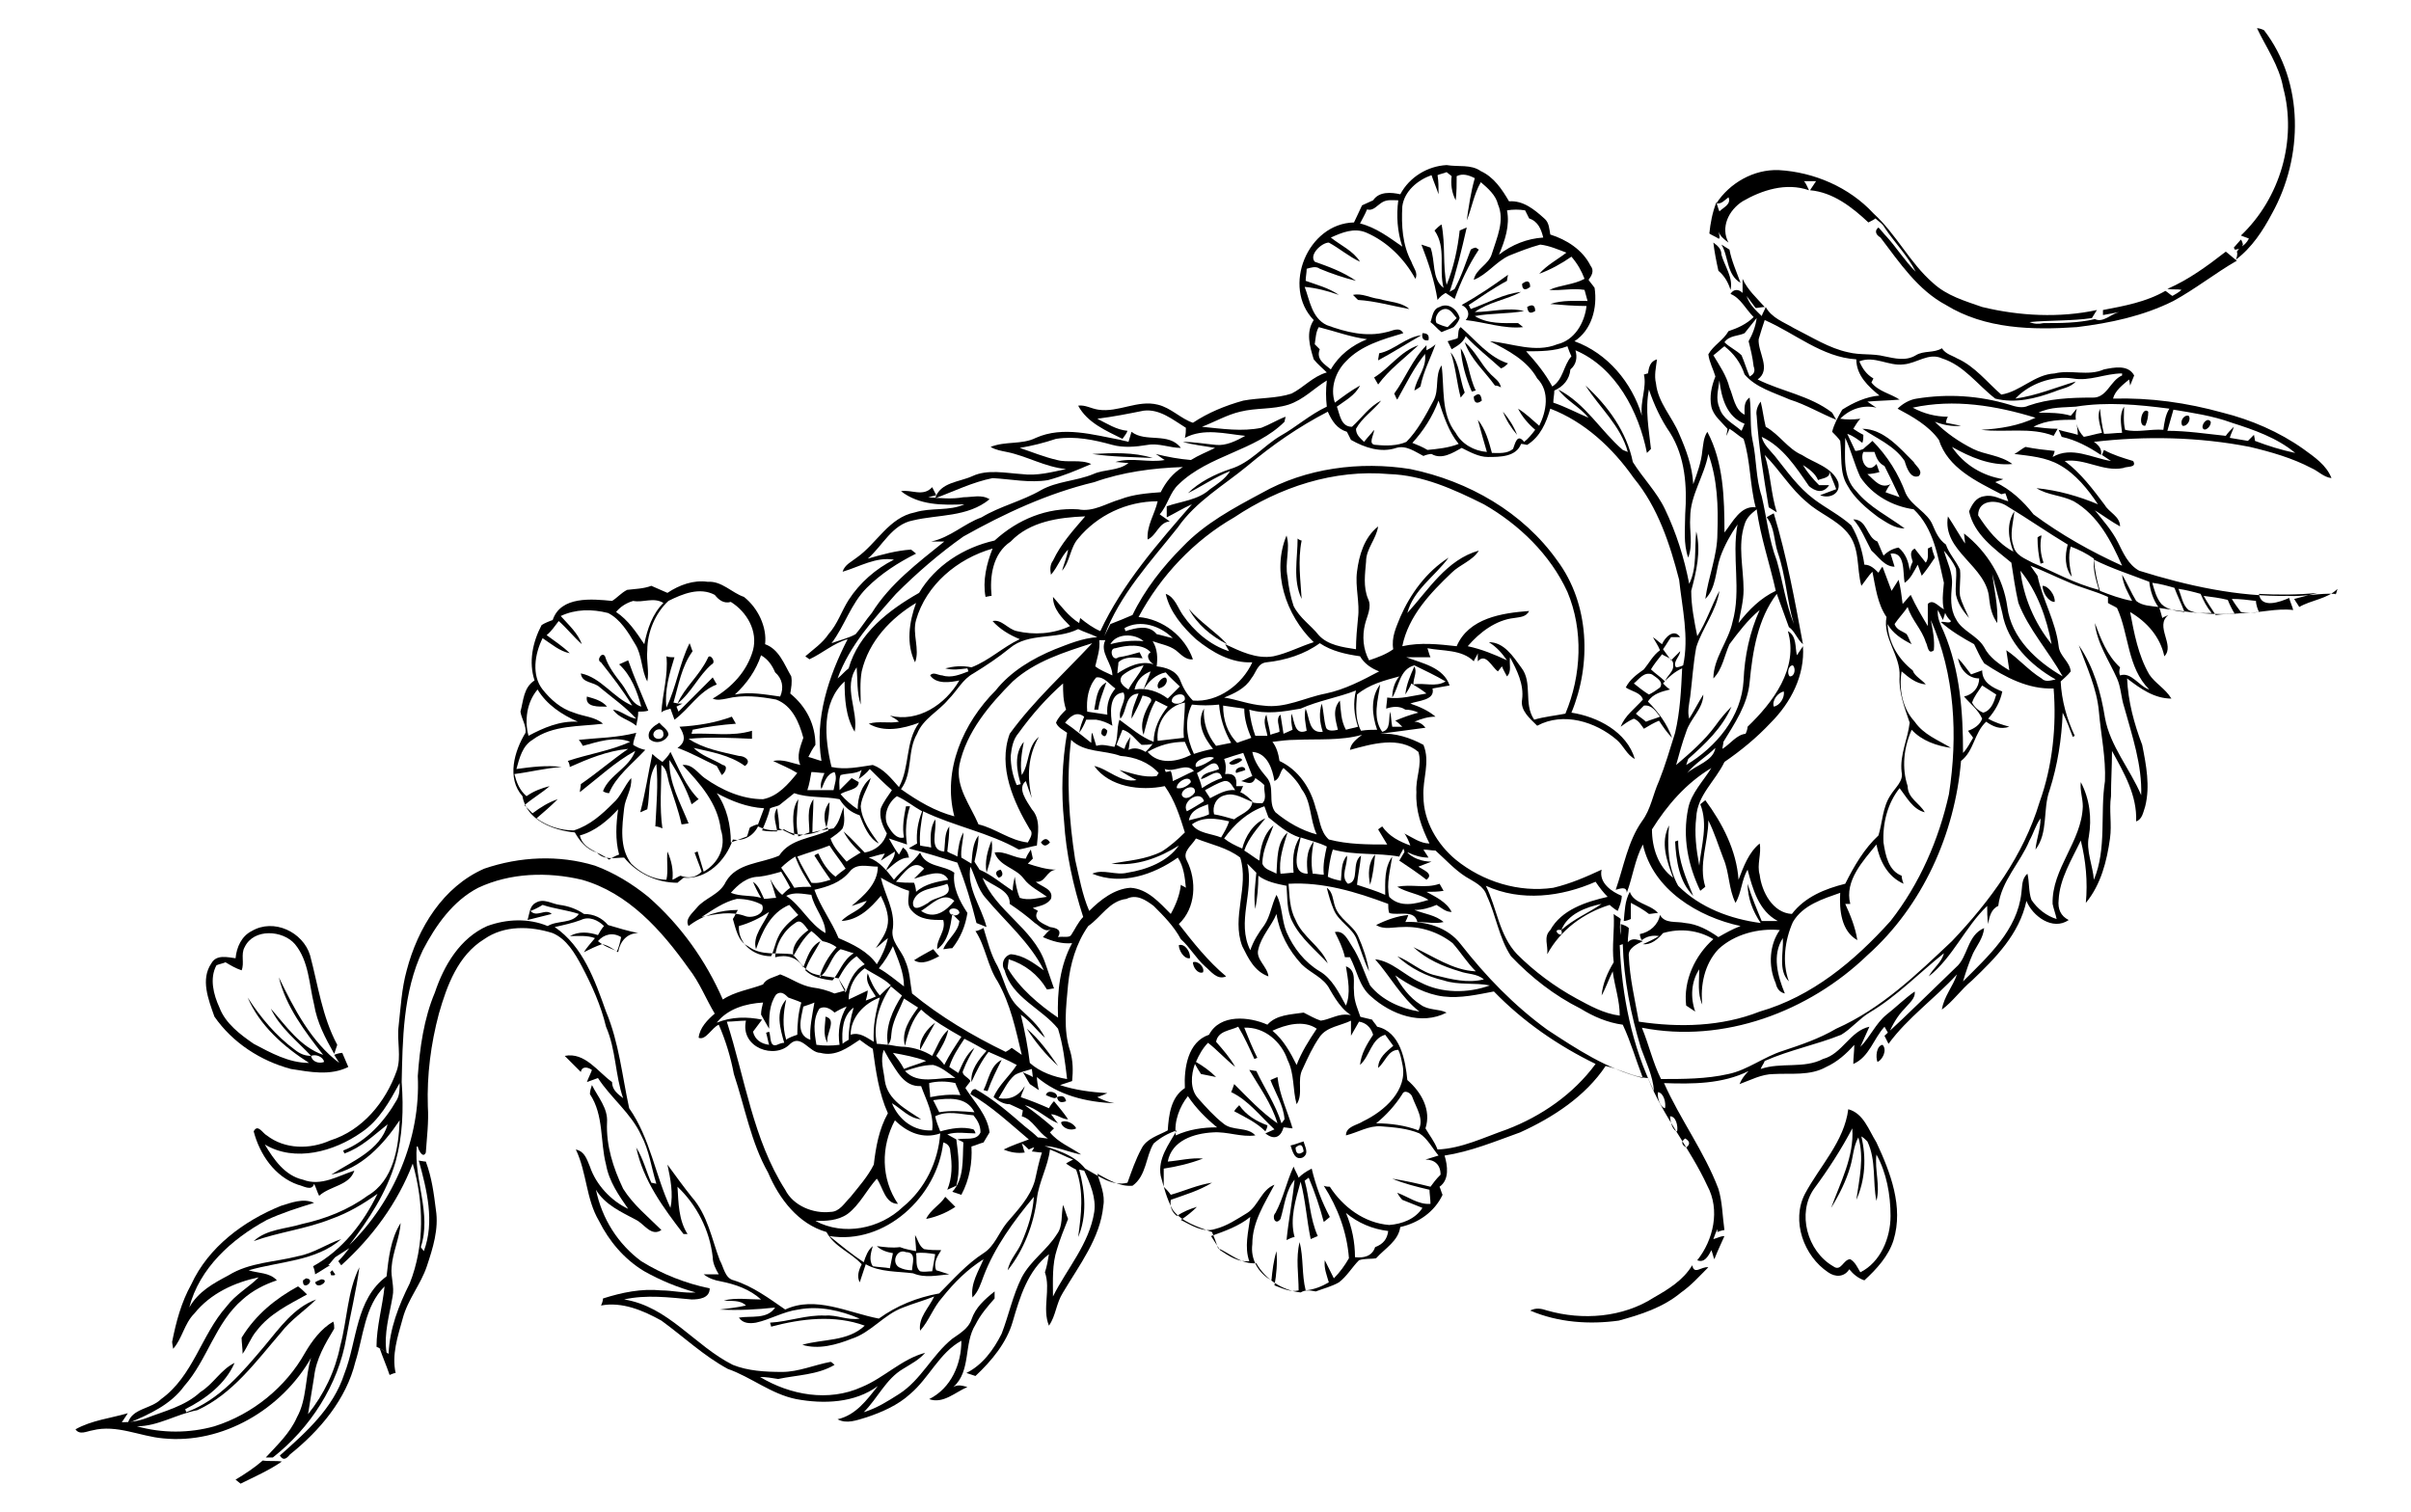<?xml version="1.0" encoding="utf-8"?>
<!-- Generator: Adobe Illustrator 26.0.3, SVG Export Plug-In . SVG Version: 6.00 Build 0)  -->
<svg version="1.1" id="Слой_46" xmlns="http://www.w3.org/2000/svg" xmlns:xlink="http://www.w3.org/1999/xlink" x="0px"
	 y="0px" viewBox="0 0 239.5 150.2" style="enable-background:new 0 0 239.5 150.2;" xml:space="preserve">
<g>
	<path d="M222.1,25.8c1.6-1.2,2.7-2.9,3.6-4.6c3.1-5.6,3.2-13-0.8-18.2c-0.2-0.1-0.5-0.2-0.7-0.2c0.9,1.9,2.2,3.7,2.6,5.9
		c1.4,5.2-0.3,11-4.2,14.7c0.3,0.1,0.5,0.2,0.8,0.3c-0.2,0.4-0.5,0.7-0.9,0.9c-0.1,0.1-0.2,0.3-0.3,0.4
		C222.3,25.2,222.2,25.6,222.1,25.8z"/>
	<path d="M232,59c-1.6-0.1-3.1,0.3-4.7,0.2c-5,0.1-10-1-14.8-2.5c-1.1-0.6-1.6-1.8-2.1-2.8c-0.6-1.2-1.5-2.2-2.3-3.2
		c0.8,0.5,1.6,1.1,2.5,1.6c0-1-1.1-1.4-1.5-2.1c-1.2-1.6-2.4-3.2-4-4.4c2-0.3,3.8,1.1,5.8,0.7c0.4-0.2,1.4,0,1-0.7
		c-1-0.3-2-0.6-2.9-1.1l-0.2,0.5c0.3,0.2,0.6,0.4,0.9,0.6c-1.9-0.3-3.9-1.5-5.8-0.4c0.1-0.2,0.2-0.5,0.2-0.6c-1-0.1-1.9-0.2-2.9-0.4
		c-0.4,0.2-0.7,0.5-1.1,0.7c1.5,0.2,3.1,0.3,4.5,1.1c1.6,0.9,2.8,2.4,3.8,3.9c-1.9-0.8-4-1.4-6.1-1.6c1.1,0.7,2.5,0.7,3.7,1.3
		c2.4,1.4,3.7,3.9,4.8,6.4c-3.1-1.4-6.1-3.1-8.8-5.1c-1-1.3-2.3-2.5-3.8-3.2c0.2-0.1,0.6-0.2,0.8-0.3c-2-0.3-3.9-1.4-5.1-3.2
		c1.8,1,3.8,1.9,6,1.7c-1.2-0.9-2.7-0.9-3.9-1.5c-1.4-0.7-2.7-1.6-3.8-2.7c0.8,0.3,1.7,0.5,2.6,0.4c-0.5-0.1-1-0.2-1.5-0.3
		c0-0.1,0.1-0.5,0.2-0.6c-1.2,0-2.4-0.3-3.5-0.9c4.1-0.9,8.3-0.2,12.2,1c-1.7,0.8-3.5,1.1-5.4,1.2c2.4,0.3,4.9-0.3,7.2,0.6
		c0.1-0.2,0.3-0.5,0.4-0.7c-0.8,0-1.6-0.1-2.4-0.2c1.3-0.7,2.8-0.7,4.2-0.7c0.1,0.5,0.2,1,0.2,1.5c-0.6-0.2-1.3-0.3-1.9-0.5
		c0.1,0.2,0.2,0.5,0.3,0.7c1.4,0.3,2.7,1,3.9,1.8c0.1-0.5-0.1-0.9-0.7-1.3c5.1-0.6,10.4-0.5,15.5,0.5c2.1,0.5,4.2,1.1,6.1,2.1
		c0.7,0.3,1.2,0.9,2,1c-0.5-1.3-1.7-2.1-2.8-2.9c-2.4-1.7-5.2-2.9-8-3.6c-3.6-1-7.2-1.5-10.9-1.4c0.2-0.8,1-1.4,1.6-1.9l0.1,0.6
		c0.1-0.3,0.3-0.7,0.4-1c-0.6-1.1-2-0.8-3-0.6c-1.6,0.7-3.3,0-4.9,0.4c-2,0.1-3.4,1.8-5.3,2.1c-1.4-1.2-2.6-2.8-4.4-3.6
		c-0.5-0.3-1.1-0.4-1.5-1c-0.8,0.5-1.8,0.2-2.6,0.7c-1,0.6-2.1,0.3-3.1,0.1c-1.2-0.3-2.4-0.1-3.6-0.4c-1.9-0.4-3.6-1.5-5.4-2.4
		c-1-0.6-2.2-1-2.8-2.1c-0.1,0.3-0.3,0.6-0.4,0.9c-0.6-0.6-1.2-1.1-1.5-2c0.3,0.4,0.6,0.8,0.9,1.2c0.2,0,0.6-0.1,0.9-0.1
		c-0.8-0.9-1.7-1.7-2.2-2.8c0,0.5,0,0.9,0,1.4c-0.4-0.4-0.9-0.4-1.2,0.1c1,0.4,1.5,1.5,2.3,2.3c-0.7,0.7-1.6,1.1-2.5,1.4
		c-0.5,0.9-1.5,1.4-2,2.3c0.1,0.8,0.5,1.5,0.7,2.2c-0.4,1-0.6,2-0.4,3c0.2,0.9,1,1.5,1.6,2.2c0,0.2-0.1,0.5-0.1,0.7
		c0.1-0.2,0.2-0.5,0.3-0.7c0.5,0.3,0.9,0.7,1.4,1c0.7,2.2,0.6,4.5,1.2,6.8c-1.5-0.2-2.3,1.5-3.1,2.5c0-3.4-0.1-7-1.7-10
		c-0.4,0.6-0.4,1.3-0.5,1.9c-0.1,1.1-0.5,2.2-0.9,3.3c-0.1-1.8-0.7-3.4-1.4-5c-0.7-1.7-2.1-3.1-2.3-5c-0.2-0.8,0-1.6,0.1-2.4
		c-0.7,0.2-0.8,0.8-0.9,1.4c-0.1,0-0.3,0.1-0.4,0.1c0.3,1.3-0.4,2.7-0.2,4.1c-1-3.3-3.4-6.2-6.7-7.4c1.7-1.1,2.3-3.3,2-5.3
		c-0.2-0.3-0.4-0.5-0.6-0.8c0.3-0.4,0.6-0.9,0.2-1.4c-0.8-1.6-2.4-2.6-4-3.1c-0.1-0.5-0.1-1.2-0.6-1.6c-1-0.9-2.1-1.8-3.5-1.7
		c-0.7-1.2-1.5-2.4-2.8-3c-1-0.7-2.2-0.4-3.4-0.6c-1.9,0.1-3.7,1.2-4.6,2.9c-0.9-0.2-2.1-0.3-2.7,0.6c-0.4,0.2-0.7,0.3-1.1,0.5
		c-0.3,0.6-0.5,1.1-0.8,1.7c-4.6,0.1-7.2,6.4-4,9.7c-0.8,1.2-0.4,2.6,0,3.9c0.4,0.5,0.9,0.9,1.3,1.3c-1.4,0.4-2.3,1.5-3.5,2.1
		c-1.5,0.5-3.2,0.4-4.8,0.7c-1.8,0.5-3.5,1.2-5,2.2c-1.2-0.4-2.2-1.5-3.5-1.8c-2-0.5-3.9,0.8-5.9,0.5c-0.7-0.1-1.3-0.5-2-0.4
		c0.9,1.7,2.8,2.5,4.4,3.3c0.2-0.3,0.4-0.5,0.5-0.8c-1.1-0.1-2-0.7-3-1.2c1.6-0.2,3.1-0.5,4.6-0.8c1.6-0.2,2.9,0.9,4.2,1.7
		c0,0.3,0,0.6-0.1,1c1.9-1,4-0.4,6-0.2c-0.9,0.5-1.9,1-2.9,0.9c-1.1-0.1-2.2-0.3-3.3-0.3c1,0.3,2.1,0.4,3.2,0.6
		c-0.8,0.4-1.6,0.7-2.4,1.2c-1.2-0.1-2.3-0.3-3.5-0.6c0.2,0.1,0.7,0.5,0.9,0.6c-1.6,0.3-3.3-0.3-4.9,0.2c0.3,0,1,0.1,1.3,0.1
		c-1,0.8-2.4,0.6-3.5,1.1c-1.7,0.7-3.6,0.7-5.2,1.6c-1.9,1.1-4.1,1.6-5.9,2.7c-1.7,0.6-3.1,2-5,2.4c0.4,0,0.9,0,1.3,0
		c-2.6,2.1-5.4,4.2-7.2,7.1c-0.6,0.7-1,1.4-1.6,2.1c-0.7,0.4-1.6,0.6-2.4,0.9c1.3-1.7,1.9-3.9,3.5-5.5c1.4-1.4,3.1-2.5,4.9-3.4
		c-0.1-0.1-0.4-0.3-0.5-0.4c-1.5,0.1-2.9,0.5-4.3,0.9c1.5-1.3,2.4-3.4,4.5-3.8c2.5-0.6,5.4-0.3,7.6-2.1c-0.8-0.5-1.7-0.2-2.6-0.2
		c-1.1,0.2-2.3,0.1-3.5,0l0.8-0.2c-0.1-0.2-0.3-0.6-0.4-0.8c-0.9,1-2.1,0.2-3.1,0.4c1.8,1.4,4.1,1.4,6.3,1.3
		c-1.5,0.7-3.3,0.3-4.9,0.8c-2.6,0.5-3.8,3.1-5.8,4.5c-0.5,0.4-1.2,0.7-1.4,1.4c1.7-0.5,3.3-1.5,5.1-1.2c-1.8,0.9-3.4,2.3-4.5,4
		c-0.7,1.1-1.1,2.4-2,3.4c-0.6,0.9-1.5,1.5-2.3,2.2c0.1,0.1,0.3,0.2,0.4,0.3c1.3-0.6,2.4-1.6,3.8-2c-1.9,3.7-3.3,7.9-2.6,12.1
		c-0.4-0.1-0.9-0.3-1.3-0.4c0.2-0.4,0.4-0.8,0.7-1.2c0-2-0.9-3.8-2.5-5.1c0.1-0.6,0.2-1.1,0.1-1.7c-0.7-1.2-1.2-2.7-2.6-3.2
		c0.2-1.7-0.7-3.6-2.1-4.7c-1.2-0.4-2.2-1.6-3.6-1.5c-1.4-0.2-2.8,0.3-4,1.1c-0.5-0.2-1.1-0.5-1.6-0.7c-0.8,0.3-1.6,0.3-2.4,0.4
		c-0.6,0.3-1,0.8-1.5,1.1c-2-0.2-5.1-0.5-5.9,1.9c-0.3,0.1-0.8,0.3-1.1,0.5c-0.9,1.7-1.3,3.7-0.7,5.5c-1.1,0.7-1.1,2-1.4,3.1
		c0.1,0.7,0.6,1.4,0.5,2.1c-1.1,1.8-1.9,4.5-0.3,6.3c0.4,2.4,3.1,3.4,5.2,3.6c0.5,0.9,1.2,1.7,2.2,2c0.7,0.8,1.8,0.5,2.7,0.5
		c1.3,1.6,3.3,2.5,5.3,2.5c0.2-0.2,0.4-0.3,0.6-0.5c2.3,0.2,4.2-1.7,4.9-3.8c1,0.2,2-0.3,2.5-1.3c0.8,0.4,1.7,0.5,2.6,0.3
		c1.4,0.9,3,0.5,4.3-0.2l0.1,0.3c-1.6,0.8-3.8,0.8-4.9,2.5c-1.8,0.8-4.2,0.7-5.3,2.6c-0.6,1.3-2.1,1.6-2.9,2.6
		c-0.4,0.5-1.2,1.1-0.8,1.8c1.4-1.1,3.2-1.6,4.9-1.6c-0.2,0.3-0.3,0.6-0.5,0.9c0.3,1,0.5,2.2,1.5,2.7c1.3,1,2.9,0.6,4.4,0.8
		c0.7,0.6,1.1,1.5,2,1.9c0.8,0.3,1.7,0.3,2.6,0.5c0.2,0.4,0.5,0.8,0.7,1.2c-0.3,0.1-0.8,0.2-1.1,0.3c-0.7-0.3-1.4-0.5-2.2-0.6
		c-1.2-0.2-2.1-0.9-3.2-1.3c-0.6,0.3-1.4,0.4-1.7,1c-1.3,0.5-2.8,0.7-4,1.5c-1.7-3.9-4.2-7.4-7.4-10.2c-1.6-1.3-3.4-2.4-5.3-3.1
		c-3.6-1.1-7.5-0.9-11,0.3c-4.1,1.8-6.6,5.9-7.7,10.1c-0.5,1.8-0.6,3.7-0.8,5.5c-0.2,1.5,0.3,3.1-0.2,4.5c-1.1,3.1-3.4,5.9-6.6,6.9
		c-2,0.9-4.5,0.9-6.3-0.5c-0.4-0.2-0.9-1.2-1.3-0.4c0.6,2.3,2.1,4.5,4.4,5.3c0.5,0.1,1.4,0.7,1.6-0.1c0.2,0.4,0.3,0.8,0.5,1.2
		c1.1-1,3-1,3.5-2.5c-1.6,0.5-3.3,1.6-5.1,0.9c-1.8-0.4-2.9-2-3.8-3.5c3,1.8,6.9,0.7,9.6-1.2c1.8-1.2,2.8-3.1,3.8-4.9
		c0,0.6,0,1.2-0.3,1.7c-1.2,2.1-3,4.1-5.3,5c0,0.1,0.1,0.2,0.1,0.3c1.7-0.6,2.9-1.8,4.3-2.9c-0.7,2.6-3.6,3.7-5.6,5
		c3-0.6,5.2-3,6.8-5.4c-0.1,2.7-0.6,6-3.2,7.5c-1.9,1.4-4.2,2.3-6.5,2.8c-1.6,0.5-3.5,0.5-4.8,1.7c2.5-0.9,5.2-1.2,7.7-2.2
		c1.7-0.6,3.2-1.5,4.6-2.5c-1.4,2.9-3.5,5.6-6.4,7.2c0.1,0.2,0.2,0.6,0.2,0.8c0.4-0.2,1.1-0.7,1.5-0.9l-0.2,0
		c0.3-0.3,0.5-0.6,0.7-0.8c0.5-0.3,0.9-0.6,1.4-0.9c-0.3,0.4-0.7,0.9-1.1,1.3c0.1,0.1,0.2,0.3,0.3,0.4c3.1-2.8,5.6-6.2,7.1-10.1
		c1.1,3.9,1.2,8.1-0.3,11.9c-1.1,2.2-2,4.5-2.1,7c-0.3-0.2-0.6-0.4-0.9-0.6c0.3,0.9,0.7,1.8,1,2.7c0.2-0.1,0.5-0.2,0.6-0.2
		c-0.4-1.8,0.2-3.6,0.7-5.4c0.5-1.9,1.8-3.4,2.4-5.2c0.6-1.8,1.2-3.7,0.9-5.6c-0.2-1.6-0.4-3.2-1-4.8c-0.2,0-0.6-0.1-0.7-0.1
		c0.8,2.9,1.6,6.1,0.5,9l-0.3-0.4c1.1-3.3-0.7-6.7-0.4-10l0.1,0c0,0.2,0.5,1.3,0.8,0.6c0.1-1.5,0.3-3,0.2-4.6
		c-0.1-3.1,0.3-6.2,1.1-9.2c0.8-2.8,1.9-5.8,4.5-7.4c2-1.4,4.6-1.3,6.8-0.6c1.4,0.6,2.2,2,2.9,3.3c1,1.9,1.9,3.9,2.4,6
		c1,2.3,0.9,4.8,1.7,7.1c-0.5-0.4-1.1-0.8-1.1-1.6c-1.4-1-2.7-3-4.7-2.6c0.5,0.5,1.1,1.1,1.6,1.6c0.1-0.6,0.7-0.5,1.1-0.2
		c-0.1,0.3-0.4,0.9-0.5,1.2c0.3-0.1,0.8-0.3,1.1-0.4c1.3,2,3.3,3.5,4.3,5.7c0.8,1.5,1,3.2,1.5,4.8l-0.5-0.1
		c-0.5-1.1-0.8-2.4-1.5-3.5c0.7,3.3,2.7,6,4.7,8.6c0.1,0,0.3,0,0.4,0c-0.9-1.4-0.9-3.1-1-4.7c1.9,1.8,3.2,4.3,3.5,7
		c0,0.6,0.3,1.2,0.6,1.7c-0.5,0-1,0-1.5,0c0.5,0.4,1.1,0.6,1.7,0.7c1.5,0.3,2.9,0.8,4,1.8c-1.2,0-2.5-0.2-3.7,0.1
		c0.7,0.1,1.6-0.1,2.2,0.5c-0.9,0.2-1.8,0.3-2.6,0.4c1.8,0.1,3.7,0,5.5-0.2c-0.8,1.2-2.4,0.8-3.6,1c0.4,0.6,1.1,0.6,1.7,0.5
		c1.4-0.3,2.7-1.1,4.2-1.3c2.1-0.4,4.2,0.1,6.1,0.9c-1.2,0.2-2.3-0.4-3.4-0.3c-1.9-0.1-3.6,0.6-5.5,0.7c0,0.1,0.1,0.3,0.1,0.4
		c3-0.8,6.3-1.2,9.3-0.1c-1.7,1.6-4.1,1.3-6.2,1.9c1.6,0.5,3.4,0,4.9-0.6c1.9-0.6,3.2-2.4,5.1-3.1c1-0.4,2.1-0.7,3.1-1.1
		c-0.5,1.1-1.6,2.1-1.4,3.4c0.9-1,1.3-2.3,2.2-3.3c1.2-1.5,2.5-2.8,4.1-3.8c-0.5,1.2-1.3,2.4-1.1,3.8c0.6-0.6,0.8-1.3,1.1-2.1
		c1.1-2.9,3-5.5,5-7.9c-0.1,1.6-0.6,3.1-1.2,4.5c-0.4,1-1.2,1.7-1.4,2.8c1.6-2,2.6-4.6,2.9-7.1c0.2-1.7,1.1-3.2,1.3-4.9
		c0.8,0.3,1.5,0.7,2.3,1c-0.2,0.1-0.6,0.3-0.7,0.4c0.3,0.2,0.6,0.4,1,0.6c0.8,2.2,0.5,4.5,0.2,6.7c0.9-2.1,0.7-4.5,0.1-6.7l0.5,0.1
		c0.6,1.3,1.2,2.7,1,4.1c-0.5,3.2-2.7,5.6-4.1,8.4c0-1.6-0.1-3.2,0.4-4.7c0.3-1,0.7-2,1.1-3c-0.2-0.5-0.3-0.9-0.5-1.4
		c-0.2,1,0,2.1-0.6,2.9c-1,1.6-2.6,2.6-3.5,4.3c-0.9,1.8-1.3,3.8-2,5.6c-0.8,1.6-1.9,3.1-3.5,3.9c0.3,0.1,0.6,0.2,0.9,0.3
		c1.6-1.5,3.1-3.3,3.7-5.4c0.7-2.4,1.5-5.1,3.6-6.7c-0.1,0.6-0.2,1.2-0.4,1.8c0.6,1.7-0.3,3.6,0.4,5.3c0.7-1,0.7-2.2,1.4-3.3
		c1.6-2.7,3.7-5.4,4-8.6c0.2-1.1-0.3-2.2-0.6-3.2c1.1,0.6,2.2,1.3,3.5,1.2c1.4-1,1.3-2.9,2.1-4.2c0.7-0.6,1.4-1,2.3-1.3
		c-0.8,1.4-1.9,2.8-1.6,4.5c0.3,1.1,0.6,2.3,1.2,3.4c0.9,1.2,2.5,1.7,3.9,2.2c0.2,0.5,0.4,1,0.6,1.6c1.3,0.6,2.3,1.6,3.8,1.5
		c0.9,1.6,2.6,2.7,4.4,2.9c0.5-0.3,1-0.2,1.5-0.1c0.8-0.3,1.6-0.5,2.3-0.9c0.8-0.6,1.3-1.5,2-2.2c0.6-0.2,1.2-0.1,1.7-0.2
		c0.9-1,2.2-1.7,2.4-3.1c1.8-0.4,3.4-1.5,4.2-3.2c-0.1-0.2-0.2-0.6-0.3-0.8c1-0.7,0.8-2.1,0.5-3.1c2.6-0.4,5-1.4,7.5-2.3
		c3.3-1.5,6.5-3.6,8.5-6.6c1.4,0.3,2.7,1.1,4.2,1.2c1.5,3.8,4.2,7,5.9,10.7c1.3,2.4,0.6,5.4-1,7.4c0.7,0.3,1.1-0.4,1.4-1
		c0.1,0.2,0.2,0.7,0.3,0.9c0.3-0.8,0.7-1.6,1-2.3c-0.4,0-0.7,0.2-1.1,0.3c0.1-0.3,0.3-0.8,0.4-1l0,0.3c0.2-0.1,0.6-0.2,0.7-0.2
		c-0.2-1.4-0.2-2.8-0.6-4.1c-1.4-3.7-3.8-6.9-5.4-10.5c2.8,0.1,5.8,0.1,8.4-1.2c-0.4,0.4-0.7,0.8-0.9,1.3c1.1-0.4,2.2-1,3.4-1
		c1.7-0.1,3.6,0.2,5.2-0.7c1.1-0.5,2-1.3,2.8-2.2c0,0.6-0.1,1.3-0.1,1.9c1.6-0.7,2-2.5,3.1-3.7c0.1,0.2,0.3,0.5,0.4,0.7
		c0.4-0.9,0.9-1.8,1.6-2.5c0.4-0.5,1.1-1,1-1.7c-1,0.7-1.9,1.6-2.8,2.3c-1.1,0.9-1.6,2.2-2.6,3.2c0.3-0.7,0.6-1.3,0.9-2
		c-1.9,0.4-2.7,2.7-4.6,3.2c-1.9,1-4.2,0.3-6.2,1c0.1-0.3,0.3-0.5,0.4-0.8c2.5-1.1,5.1-1.6,7.6-2.6c1-0.6,1.8-1.6,2.8-2.2
		c2.7-1.6,4.9-3.9,7.4-5.9c-0.2,0.9-1.1,1.5-1.5,2.3c2.4-1.9,3.6-4.9,5.8-7c0,0.6,0,1.2,0.1,1.8c0.1-0.7,0.3-1.5,1-1.8
		c0.3-2.5,2.2-4.3,3.1-6.5c0.4-0.7,0.6-1.5,1.1-2.2c0,1.1-0.4,2-0.5,3.1c1.3-1.7,0.7-4,1.4-5.9c0.8-2.5,1.2-5.1,1.3-7.7
		c0.4,0.8,0.7,1.6,1,2.4l0.2-0.1c-0.8-1.7-1.3-3.5-1.4-5.4c0.3-0.3,0.7-0.6,1-1c-0.1-1-1.1-1.5-1.2-2.5c-0.3-2.5-1.6-4.6-2.1-7
		c-0.2-0.3-0.5-0.7-0.7-1c1.3,0.5,2.5,1.1,3.7,1.6c1.3,0.6,2.7,0.9,4,1.5c0,0.1,0,0.4,0,0.6c0.3,0.2,0.6,0.3,0.9,0.5
		c1.2,2.6,1,5.9,3.2,8.1c-1-0.3-1.8-1.8-2.9-1.4c-0.1-0.2-0.1-0.5,0-0.8c-1.3-1.2-1.9-2.8-2.5-4.4c0.2,2,1.4,3.7,2.2,5.5
		c0.4,0.9,0.4,1.9,0.7,2.8c0.8,2.9,1.8,5.8,1.7,8.8c-1.1-2.6-3.1-4.9-3.6-7.7c-0.4-2.5-1.1-5-2.6-7.2c0.8,2.2,1.8,4.3,2,6.6
		c0.2,2.3,0.7,4.6,0.6,6.9c-0.5,3.2,0.2,6.7-1.1,9.8c-0.1-1.4-0.8-2.9-0.5-4.3c0.3-1.8,0.1-3.7-0.8-5.4c-0.1,0.8,0.2,1.6,0.2,2.4
		c-0.1,3.5-3.1,6.2-3,9.7c0.1,0.5,0.3,1,0.4,1.5c-1-0.3-1.9-1-2.5-1.9c-0.3-0.8-0.2-1.8-0.4-2.6c-0.6,0.5-0.5,1.3-0.6,1.9
		c-0.4,3.7-3.3,6.3-5.8,8.8c0.3-1,0.6-1.9,1-2.8c0.4-0.8,1-1.5,1.1-2.5c-1.7,0.7-1.6,2.9-2.8,3.9c-2.4,2.3-4.7,4.6-7.1,6.8
		c0.1,0.2,0.3,0.6,0.4,0.8c1.9-2.6,4.6-4.5,6.8-6.9c-0.4,1.2-1.3,2.2-1.5,3.5c1.1-0.8,1.9-2,3-2.9c2.3-2.2,4.7-4.6,5.4-7.9
		c0.6,1.5,2.6,3,4.2,1.9c-0.8-0.4-1.1-1.1-1-2c0.1-2.1,1.3-4,2.2-5.9c0.5,2,0.7,4.1,0.5,6.2c1.5-1.8,2.1-4.2,2.4-6.4
		c0.2-1.4-0.1-2.8,0.1-4.2c0-1.5,0.1-3,0.1-4.5c1.2,2.2,2.5,4.4,2.4,7c0.6-0.2,0.7-0.9,0.9-1.5c0.5-2,0.1-4.1-0.3-6.1
		c-0.8-2.1-1.4-4.3-1.5-6.6c1.3,1,2.7,2,4.4,2c-0.6-1-1.6-1.5-2.2-2.4c-1.1-1.9-1.5-4.1-1.9-6.2c1.7,1,3,2.5,3.4,4.4
		c1.1-1.1-1-3,0.4-4.1c-0.2,0.1-0.5,0.2-0.6,0.3c-0.1-0.3-0.2-0.8-0.3-1c2.8,0.4,5.5,0.8,8.3,0.5c1.7,0,3.3-0.5,5-0.3
		c-0.1-0.4-0.3-0.8-0.4-1.2c-0.9,0.4-2.8,1.1-3-0.4c1.9,0.1,3.9,0.1,5.8-0.1c-0.8,0.2-1.5,0.4-2.3,0.6c0.1,0.2,0.4,0.6,0.5,0.8
		c1.2-0.7,2.8-0.8,3.8-1.8C232,59.2,232,59.1,232,59z M221.7,42c2.2,0.7,4.5,1.5,6.3,3c-1.4-0.3-2.7-0.7-4-1.2
		c0-0.2-0.1-0.5-0.1-0.6c-0.2,0.2-0.4,0.4-0.6,0.6c-0.6-0.1-1.2-0.2-1.8-0.3c0.1-0.4,0.3-0.7,0.4-1.1c-0.3,0.3-0.6,0.6-0.8,0.9
		c-1.9-0.2-3.9-0.5-5.8-0.5c0.2-0.7,0.4-1.4,0.6-2.1C217.7,41,219.8,41.3,221.7,42z M215.5,40.6c-0.4,0.6-0.5,1.4-0.6,2.1
		c-1.3-0.1-2.6,0.3-3.8,0c-0.2-0.8-0.1-1.6-0.1-2.3c-0.5,0.8-0.3,1.7-0.2,2.6c-0.6,0-1.2,0.1-1.8,0.1c-0.2-0.8-0.3-1.6-0.4-2.5
		c-0.3,0.8,0,1.6,0.2,2.4c-0.6,0.1-1.2,0.3-1.8,0.4c-0.7-0.7-1-1.8-0.7-2.8c-0.2,0.2-0.4,0.5-0.6,0.7c-1-0.3-2.1-0.3-3.2-0.3
		c1.2-0.6,2.5-0.5,3.7-0.6C209.3,39.9,212.4,40.2,215.5,40.6z M173.3,33.1c0.4-0.5,0.8-1,1.2-1.5c-0.1,0.8-0.4,1.6-0.8,2.3
		c0.2,0.8,0.4,1.6,0.5,2.5c0.2,0.5,0,0.8-0.4,1c-0.3-0.7-0.5-1.4-0.8-2.1c-0.5-0.5-1.2-0.8-1.7-1.3
		C171.8,33.3,172.7,33.4,173.3,33.1z M173,42.8c-0.8-0.7-1.9-1.2-2.2-2.3c-0.4-0.9-0.1-1.8,0-2.7c0.2,1.7,0.7,3.6,2.5,4.3
		C173.2,42.3,173.1,42.6,173,42.8z M173.3,52.1c0.2-0.7,0.7-1.1,1.2-1.5c0.4,2.8,1.3,5.4,1.9,8.1c-1.5,0.7-2.7,1.9-3.7,3.2
		c0.2-1.1,0.5-2.2,0.5-3.3C173.2,56.4,172.6,54.2,173.3,52.1z M156.5,34.8c4,1.7,6.3,6.1,7.1,10.2l0.4-0.4c-0.2-1.9-0.6-3.9-0.2-5.9
		c0.5,1.5,1.2,3,2.1,4.3c1.5,2.4,1.7,5.3,1.5,8.1c0,1.4-0.2,2.9,0.3,4.3c0.5-1.3,0.1-2.7,0.2-4c0-2.2,1.4-4.1,1.8-6.3
		c0.9,2.5,1,5.2,0.9,7.9c0,2.2-0.9,4.3-1.2,6.5c1.1-1.1,1-2.8,1.5-4.2c0.4-1.1,1-2.2,1.7-3.2c-0.6,3.2,0.4,6.5-0.5,9.7
		c-0.4,1.9-1.9,3.6-1.9,5.6c0.9-0.9,1.1-2.3,1.6-3.4c0.9-1.2,1.8-2.4,3-3.4c-1,2.2-1.5,4.6-1.6,7c-0.2,3.6-2.7,6.6-5.7,8.4l0.2-0.6
		c1.7-1.5,3.4-3.1,4.3-5.2c-0.6,0.6-1.1,1.2-1.6,1.9c-1.1,1.5-2.5,2.7-3.9,3.9c0.3-1.1,0.6-2.2,1-3.3c0.4-1.3,1.7-2.3,1.7-3.7
		c-0.5,0.8-0.9,1.6-1.4,2.4c-0.2-0.7,0-1.5,0.1-2.2c0.2-1.6,0.3-3.3,0.6-4.9c0.6-1.9,2-3.6,2.3-5.6c-0.8,1.5-1.3,3.1-2.2,4.5
		c-0.3-1.5-0.6-3-0.6-4.5c0.5-1.9,1-3.9,0.5-5.9c-0.2,1.7,0.1,3.6-0.7,5.2c-0.5-2.6-1.3-5.1-2.4-7.4c-0.8-1.7-2.2-3.1-3.2-4.7
		c-0.6-3-2.5-5.6-4.7-7.6c1.4,2.2,3.5,4,4.2,6.6l-0.5-0.2c-2.2-1.9-3.7-4.6-6.4-6c0.8,1.1,2.1,1.7,3,2.8c-1.2-0.5-2.3-1.1-3.5-1.5
		c0-0.4,0.1-0.8,0.1-1.2c0.9-0.4,1.5-1.1,1.6-2.1C156.6,36.2,156.7,35.5,156.5,34.8z M168.9,88.5c0.1-0.1,0.4-0.3,0.5-0.4
		c-0.7-2.2,0.3-4.4,0.3-6.6c0.6,1.2,1,2.5,1.5,3.8c0.6,1.4,0.5,3,1.2,4.4c0.6-1,0.6-2.3,1.2-3.3c0.5,1.9,1.1,4.1,3,5.1
		c-0.5,0-1.1,0-1.6,0c-0.5-1.2-1-2.4-1.4-3.7c0,1.4,0.5,2.7,1.3,3.9c-3-0.4-6-1.5-8.2-3.7c-1-1.8-1.1-3.9-0.9-6
		c-0.9,1.7-0.2,3.6,0.4,5.2c-1.5-1.1-2.1-3-2.1-4.8c1.5-2.4,3.4-4.6,5.9-6.1c-0.8,1.3-2,2.5-2.3,4C167.1,83.2,167.7,86,168.9,88.5z
		 M176.4,97.7c0.1,0.5,0.4,0.9,0.9,1c-0.7-1.7-1.3-3.8-0.2-5.5c0.1,1.4-0.5,3.2,0.6,4.3c-0.7-1.9-0.4-4.1,0.4-5.9
		c1-1.7,3-2.3,4.7-2.9c-0.1,1.7,0.1,3.8,1.7,4.7c-0.2-1.3-0.7-2.5-1.2-3.6c0.1,0,0.4,0,0.5,0c-0.6-2.3,1.3-4.3,2.6-5.9
		c0.3,1.6,1.1,3.2,2.7,3.9c-0.1-0.2-0.2-0.6-0.2-0.8c-1.3-0.5-1.6-2-1.8-3.3c-0.1-1.9,0.4-3.9,1.6-5.4c0.7,0.9,1.3,2.1,2.5,2.4
		c-0.5-0.9-1.7-1.4-1.7-2.6c-0.6-1.8-0.4-3.8,0.4-5.6c1,1.1,2.5,1.6,3.9,1.8c-1.3-0.8-2.7-1.3-3.6-2.6c-1.2-1.3-1.6-3.2-1.3-5
		c0.7,0.6,1.4,1.2,2.4,1.3c-0.4-0.5-1.1-0.8-1.3-1.4c-1.4-1.1-2.4-2.7-2.5-4.6c0.5,0.9,1.4,1.5,2.4,2c-0.2-0.3-0.3-0.7-0.5-1
		c-0.4-0.3-1-0.4-1.2-1c0.4-0.6,0.9-1.1,1.3-1.7c0.4,1.3,1.4,2.2,1.8,3.5c0.2,0.3,0.2,1.3,0.8,0.8c0.1-1-0.1-2-0.3-3
		c2.4,5.4,2.7,11.5,1.8,17.3c-1,4.5-2.9,8.9-5.8,12.6c-3.6,4-7.8,7.5-13,9c-3.8,1.5-8,1.6-12,1c-0.4-2.2-0.9-4.3-1-6.5
		c-0.1-0.8,0.8-1.2,1.4-1.5c-0.5-0.1-1-0.4-1.5,0.1c0-0.5,0.1-1,0.1-1.4c-0.2-0.2-0.5-0.3-0.8-0.4c0,0.3,0,0.8,0,1.1
		c-0.1-0.5-0.1-1.1,0-1.6c-0.2-0.2-0.5-0.3-0.7-0.5c0.1,1.6-0.2,3.2,0,4.8c-0.6,1-1.1,2.1-1.2,3.3c0.4-0.7,0.7-1.6,1.1-2.4
		c0.2,1.5,0.7,2.9,0.7,4.4c-1.6-0.2-3-1-4.3-1.7c-2.2-1.2-4.2-2.7-5.9-4.4c-1.8-1.9-2-4.6-3.1-6.8c3.5,1.6,7.5,1.1,10.9-0.4
		c0.4,0.6,0.8,1.1,1.2,1.5c-2.2,0.5-4.6,1.3-5.7,3.3c-0.7,0.7-0.2,1.5-0.3,2.4c1.3-2.4,3.6-4.1,6.2-4.9c0.2,0.2,0.6,0.5,0.8,0.6
		c0.2-0.5,0.4-1,0.4-1.5c-1-0.4-2.3-1.3-2-2.6c-1.5,0.7-3.1,1.4-4.8,1.8c-3.4,0.5-7-0.6-9.7-2.8c-1.8-1.5-3.2-3.8-3.2-6.3
		c-0.1-1.7,0.7-3.4,0-5.1c-1.3-0.7-2.8-1.2-4.3-1.1c1.5-0.2,3-0.4,4.5-0.6c-0.3-0.4-0.7-0.6-1.1-0.6c0.7-0.3,1.4-0.5,2.1-0.5
		c-0.7-0.6-1.6-1-2.5-1.3c0.7-0.3,2.5-0.3,2.2-1.5c0.6-0.1,1.1-0.2,1.7-0.3c-0.6-1.8-2.7-2.2-4.3-2.8c0.8,0,1.6,0,2.4,0
		c-0.1-0.2-0.2-0.6-0.3-0.9c1.5,0.3,3.4,0.1,4.6,1.3c0.1-0.3,0.3-0.5,0.4-0.8l0,0.8c0.8-0.9,1.4,0.6,2,1c0.1-0.1,0.3-0.4,0.4-0.5
		c0.1,0.3,0.4,0.8,0.5,1c0.5-0.5,0.2-1.2,0.3-1.9c0.7,1.3,1.4,2.7,1.2,4.2c-0.2,1.1,0.8,1.9,1.5,2.6c2.6-1.4,5.8-0.4,7.9,1.4
		c0.7,0.6,1,1.5,1.8,1.9c-0.8-2.7-3.7-4.2-6.3-4.6c2-4.8,1.8-10.8-1.4-15.1c-3.4-4.8-8.8-7.9-14.6-9.1c-5-0.8-10.4-0.1-14.8,2.4
		c-2.8,1.5-5.6,3-7.8,5.3c-2,2-3.8,4.3-5,6.8c-0.7,0.3-1.4,0.6-2.2,0.9c-0.2,0.4-0.4,0.8-0.6,1.2c1.5-4.1,4.6-7.4,7.3-10.8
		c1.8-2.6,4.6-4.2,6.9-6.1c2.5-2.1,5.1-3.9,8-5.4c0.4,0.9,0.9,1.7,1.9,2c0.1,0.2,0.3,0.6,0.4,0.8c1.4,0.8,3,1.3,4.5,0.8
		c1-0.3,1.9,0.4,2.7,0.8c0.2-0.1,0.6-0.2,0.8-0.2c1,0.6,2.1-0.1,3-0.6c0.8,0.4,1.7,0.9,2.6,0.9c1.2,0,2.8,0,3.3-1.3
		c0.2,0,0.5,0.1,0.6,0.1c1.3-0.8,1.9-2.2,2.3-3.6c3.4,1.3,6.2,3.9,8.3,6.9c2.4,2.9,3.6,6.6,4.5,10.1c0.3,2.8,1,5.7,0.4,8.5
		c-0.2,0.1-0.5,0.2-0.7,0.2c-0.4-0.5,0.4-1.1,0.4-1.6c-0.3,0.3-0.6,0.6-0.9,0.9c-0.3-0.4-0.5-0.7-0.8-1.1c0.3-0.4,0.5-0.8,0.8-1.2
		c0.2,0,0.7,0,0.9,0c-0.6-0.9-1.5,0-1.8,0.7c-0.3-0.2-0.6-0.5-0.9-0.7c0.2,0.4,0.5,0.8,0.7,1.3c-0.7,0.5-1.1,1.3-1.6,1.9
		c-0.7,0.5-1.4,1-1.8,1.8c0.6,0.4,1.5,0.5,1.7,1.2c-0.8,0.9-1.8,1.6-2.2,2.7c0.4-0.3,0.8-0.6,1.3-0.8c0.5,0.2,0.7,0.6,1,1
		c0.5-0.3,1-0.6,1.5-0.8c0.4,0.6,0.8,1.2,1.3,1.7c-0.5-1.4-1.4-2.6-2.4-3.6c0.5-0.8,1.4-1,2.2-1.2c-0.2-0.1-0.5-0.4-0.7-0.6
		c0.5-0.6,1.2-1.2,1.9-1.5c-0.1,2.1-0.2,4.3-0.7,6.4c-0.5,1.6-1,3.3-1.6,4.8c-0.6,1.3-0.8,2.8-1.7,4c-1.4,2-1.8,4.5-2.6,6.8
		c0.4-0.1,1.1-0.4,1.1,0.3c0.6-1.6,0.8-3.3,1.6-4.8c1,4.5,5.5,7.2,9.7,8.1c-0.8,0.3-1.5,0.7-2.2,1.1c-1-0.7-2.1-1.3-3.3-1.4
		c-0.9-0.2-2,0.1-2.5-0.8c-0.2,1-1,1.7-2,1.9c0,0.2,0.1,0.5,0.2,0.6c0.5-0.4,1.1-0.5,1.7-0.4c-0.5,0.3-1.1,0.6-1.6,0.8
		c0.8,0.1,1.5-0.5,2-1.1c1.7-0.5,3.5-0.3,5,0.6c-1.8,1.6-3,4.1-2.7,6.6c0.3,0.2,0.6,0.4,0.9,0.6c-0.5-1.4-0.4-3,0.4-4.2
		c0,1.2-0.2,2.4,0.3,3.5c-0.2-1.9,0.2-4,1.6-5.5c1.6-1.5,4-2.1,6.1-1.9C175.8,93.8,175.6,95.9,176.4,97.7z M155.1,92.4
		c0.6-1.6,2.5-2.3,4-2.6C157.8,90.7,156.3,91.3,155.1,92.4C155.4,93.5,153.9,92.2,155.1,92.4z M140.1,84c-1.1-0.4-2.1-0.9-2.8-1.9
		c-0.1,0.1-0.3,0.2-0.4,0.3c0.3,0.5,0.6,1,0.9,1.5c-1.9,0-3.9,0-5.8-0.5c-0.9-0.8-0.9-2.1-1.3-3.1c-0.5-2-1.7-3.8-3.6-4.7
		c-0.1-0.7-0.3-1.4-0.7-1.9c0.8-0.1,1.5-0.2,2.3-0.2c2.2-0.1,4.5,0.1,6.6-0.5c-0.5,0.4-1.1,0.8-1.2,1.5c2.2-0.6,4.9-1.4,6.8,0.2
		c0.4,1.3-0.3,2.6-0.2,4c-0.1,1.8,0.5,3.5,1.3,5.1c-0.9,0-1.7-0.6-2.5-1C139.7,83,140,83.7,140.1,84z M129.9,86.8
		c-1.8,0-0.9-2.5-0.7-3.6c0.9,0.3,1.8,0.5,2.6,0.9c-0.2,0.9-0.4,1.8-0.3,2.8c-0.4,0-0.7-0.1-1.1-0.1c-0.2-1.1-0.1-2.1,0.1-3.2
		C129.7,84.6,129.8,85.8,129.9,86.8z M128.5,86.7c-0.3,0-1,0.1-1.3,0.1c-0.2-1.4,0.3-2.8,0.7-4.1c-1.1,1-1,2.7-1.1,4.1
		c-0.5-0.3-1.2-0.4-1.4-1c0-1.4,0.7-2.6,1.1-3.8c-1,0.9-1.3,2.2-1.4,3.5c-0.5-0.3-1-0.7-1.5-1c0.4-1.2,1.3-2.2,2.1-3.2
		c-1.2,0.5-2,1.8-2.3,3c-0.7-0.3-1.3-0.6-1.8-1c1-1.4,2.3-2.6,4-3.2c0.1,0.3,0.3,0.8,0.4,1.1c1,0.8,1.9,1.6,3.1,2
		C128.4,84.3,128.4,85.5,128.5,86.7z M117.1,84c-1.1,1.6-3.2,2.4-5.1,2.7c-1.2,0.3-2.4-0.4-3.5,0.1c2.9,1.2,6.1,0.1,8.5-1.6
		c0.6,0.9,0.7,2,0.8,3c-0.1-0.1-0.4-0.2-0.5-0.3c-0.1,1-0.5,2-1,2.9c-1.1-1.1-2.3-2.5-4-2.6c-1.6,0.1-3,1.2-4.1,2.3
		c-0.7-1.6-1-3.4-1.4-5.1c-0.6-3.9-0.9-7.9-0.4-11.9c1.3,1.3,3.3,1,4.9,1.6c1.4,0.1,2.8,0.6,3.8,1.7l-0.2,0.3
		c-1.3,0.2-2.5-0.3-3.7-0.6c0.6,0.4,1.1,0.7,1.7,1c-1.6,0.3-2.8-1.1-4.2-1.4c1.5,2.1,4.6,2.5,7,2c1,1.4,1.5,3,2,4.6
		c-0.7,0.7-1.5,1.4-2.3,1.9c-1.6,0.8-3.3,0.9-5,1.2C112.9,86.1,115.2,85.2,117.1,84z M105.1,101.1c-1.9-1.3-3.8-2.9-5-4.9
		c0-0.2,0.1-0.7,0.1-0.9c1.6,0.5,2.9,1.5,3.8,3c0.2,0,0.5-0.1,0.7-0.1c-0.3-0.9-0.6-1.7-0.9-2.6c-1.2-3.4-4.9-5.1-6.2-8.4
		c0.9,0.8,2.8,1.2,2.7,2.6c0.9,0.6,1.7,1.2,2.5,1.9c0.5,0.3,1,1,1.6,0.6c-0.3,0.2-0.6,0.6-0.8,0.8c0.9,0.4,1.9,0.7,2.9,0.6
		C105.3,95.9,105,98.5,105.1,101.1z M101.2,100.1c-1.2-1.1-1.4-2.7-2.1-4.1c-0.7-1.2-1-2.5-1.4-3.8c-0.2,0.1-0.6,0.3-0.8,0.3
		c1,1.5,1.2,3.5,2.2,5c1.3,2.3,1.8,4.8,2.4,7.3c-0.3-0.2-0.7-0.5-1-0.7c-0.1,0.1-0.4,0.3-0.6,0.4c-3.3-1.6-6.5-3.5-9.3-5.8
		c-0.2-1.1-0.2-2.2-0.7-3.3c-0.4-1.1-1.5-1.9-1.2-3.2c0.2-1.8-0.8-3.3-1.2-5c0.9,0.5,1.8,1,2.8,1.3c0,0.7-0.3,1.4,0.3,2
		c0.8,0.9,2,0.9,3.1,0.9c0.3,1.1-0.7,1.9-0.6,2.9c1.1-0.8,1.3-2.2,1.5-3.5c0.2,0.2,0.5,0.5,0.7,0.7c-0.1,1.1-1.2,1.8-1.6,2.8
		c0.2,0,0.6-0.1,0.9-0.1c0.8-1,1.3-2.2,1.5-3.5c-0.8-1.2-1.5-2.6-1.3-4c-1.1-0.8-2.8-0.5-3.4-2c-0.7,1-1.8,1.7-2.6,2.7
		c-0.7-0.9-1.4-1.8-2.5-2.2c0.5-0.1,1-0.3,1.6-0.4c-0.1,0.2-0.3,0.5-0.4,0.7c0.5-0.3,0.9-0.6,1.4-0.9c0,0.7-0.6,1.2-0.9,1.9
		c0.7-0.5,1.3-1.3,2.3-1.3c-0.1-0.5-0.3-0.8-0.6-1c-0.1,0.2-0.3,0.5-0.4,0.7c-0.4-0.5-0.7-1.1-1-1.6c0.6,0.2,1.2,0.4,1.8,0.6
		c-0.2-1.3-0.1-2.6,0.3-3.8l-0.4,0c-0.2,1-0.4,2.1-0.2,3.1c-0.7,0.2-1.2-0.5-1.5-1c-0.7-1-0.1-2.5,0.8-3.1c0.9,0.4,1.6,1,2.5,1.5
		c-0.4,1-0.6,2.1-0.5,3.2c-0.2,0.1-0.5,0.3-0.7,0.4l-0.1,0.1c1.6,0.4,3.2,0.9,4.8,1.4c0.8,2,1.4,4,1.9,6c0.3,0.1,0.7,0.3,1,0.4
		c-0.5-2-2-3.9-1.6-6c0.5,1,0.7,2.2,1.5,3.1c2,2.4,4.4,4.4,5.8,7.2c-1-0.7-2-1.5-3.3-1.6c-0.7,0.2-1,1-0.6,1.6
		c0.7,2.7,3.7,3.8,5.3,5.8c0.5,1.6,0.7,3.3,0.9,5c-1.3-0.2-2.7-0.7-3.7-1.6c-0.2-1.6-0.5-3.2-0.9-4.8c0.9,0.6,1.6,1.6,2.4,2.3
		C103.2,101.8,102.1,101,101.2,100.1z M78.5,103.7c1.1-1,1.9,0.9,3,0.9c1.5,0.4,2.7-0.5,3.9-1.3c0.4,0.3,0.8,0.6,1.3,0.9
		c0.3,2.2,0.6,4.4,1.5,6.4c-0.9,1.6-1.2,3.4-1.4,5.1c-0.6,1.2-1.5,2.2-2.3,3.2c-0.6,0.6-1.1,1.5-2,1.5c-1.7,0.2-3.7-0.6-4.5-2.2
		c-3.2-5-4-11.1-5.8-16.7c0.6,0,1.3-0.1,1.9-0.1C73.5,104.1,77,105.3,78.5,103.7z M80.9,88.4c1.3-0.3,2.6-0.7,3.5-1.8
		c0.7-0.9,1.8-0.5,2.8-0.5c0,1.7-1.4,2.9-2.6,3.9c0.4-0.1,1.1-0.4,1.5-0.5c-0.6,1-1.8,1.2-2.5,2c1.7-0.1,2.9-1.3,3.9-2.5
		c0.4,0.8,0.8,1.8,0.7,2.7c-0.1,1-0.7,1.7-1.2,2.5c0.4-0.3,0.8-0.7,1.2-1c-0.2,0.9-0.6,1.8-1.1,2.6c-0.9-1.3-2.4-2-3.8-2.6
		C82.6,91.5,81.5,90.1,80.9,88.4z M82,92.7c-1.6-0.9-2.4-2.7-3.9-3.7c0.8-0.4,1.6-0.2,2.5-0.1C80.9,90.3,82,91.3,82,92.7z M88.7,94
		c0.5,1.3,1.1,2.6,1.1,4c-0.8-0.6-1.6-1.3-2.5-1.8C87.9,95.5,88.3,94.8,88.7,94z M88.5,97.9c-0.4,0.3-0.7,0.6-1.1,1
		c-0.6-0.7-0.9-1.4-1.2-2.2c-0.3,0.9,0.4,1.6,0.8,2.3c-0.2,0.1-0.7,0.3-1,0.4c0.1-0.3,0.2-0.8,0.2-1c-0.6,0.3-1.3,0.6-1.9,0.9
		c0-1.2,0.6-2.4,1.6-3.1C86.8,96.8,87.8,97.2,88.5,97.9z M86.8,103.5c-0.7-0.4-1.4-1-2.3-0.7c0-1.7,1.3-3.1,2.9-3.7
		C87,100.5,86.7,102,86.8,103.5z M84.8,100.1c-0.3,1-0.5,2.1-0.5,3.2c-0.2,0.1-0.5,0.3-0.6,0.4C83.6,102.4,83.7,100.9,84.8,100.1z
		 M91.5,107.9c0.5,1.4,1.3,2.8,1.1,4.4c-1.8,0.1-3.3-1-4-2.7c1,0.6,1.7,1.5,2.9,1.6c-1.5-1-3.3-1.9-3.6-3.8c-0.1-1-0.5-2.1-0.1-3.1
		c0.1,0.2,0.4,0.7,0.5,0.9C89.1,106.4,89.8,108,91.5,107.9z M88.7,104.6c1.1,0.2,2.2,0.4,3.3,0.8c-0.7,0.3-1.5,0.5-2.2,0.8
		C89.5,105.6,89.1,105.1,88.7,104.6z M84.2,120.6c1.2-0.9,1.9-2.4,2.9-3.5c0.6,0.8,0.8,2.5,2.1,2.5c-1.7-2.5-1.7-5.7-0.3-8.3
		c1.2,1.2,2.8,1.9,4.5,1.3c-0.2,2.8-1.5,5.5-3.7,7.3c-2.3,2.2-5.9,2.9-8.7,1.4C82,121.3,83.2,121.3,84.2,120.6z M92.4,109
		c0-0.5-0.1-0.9-0.1-1.4c0.8-0.2,1.7-0.2,2.6,0c0.1,0.3,0.4,0.9,0.5,1.2C94.4,108.7,93.4,108.8,92.4,109z M96.8,110.5
		c-1.2-0.1-2.3-0.2-3.5,0c-0.2-0.4-0.4-0.8-0.6-1.2C94.2,109.1,96,108.9,96.8,110.5z M89.9,106.4c0.9-0.3,1.8-0.6,2.8-0.6
		c0.8,0.2,1.5,0.8,2.2,1.3C93.2,107,91.2,107.8,89.9,106.4z M93,104.9c0.5-0.8,1-1.6,1.2-2.6c-0.8,0.7-1.1,1.7-1.6,2.6
		c-0.8-0.5-1.7-0.8-2.7-0.9c-0.5,0-1.1-0.1-1.6-0.2c-0.4,0-0.8-0.1-1.2-0.1c-0.4-2,0.3-4.1,1.4-5.7c0.4,0.3,0.7,0.6,1.1,0.9
		c-0.9,1.4-1.7,3.1-1.4,4.9c0.4-0.4,0.3-1,0.4-1.5c0.2-1.1,0.8-2.1,1.2-3.1c0.5,0.3,0.9,0.6,1.4,0.9c-0.8,1.1-1.7,2.4-1.3,3.8
		c0.3-1.3,0.7-2.6,1.6-3.6c1.2,1.1,2.6,1.9,4,2.7c-0.6,0.9-1.2,1.8-1.7,2.8C93.6,105.5,93.3,105.2,93,104.9z M94.2,87.4
		c-1.1,0.2-2.3,0.4-3.2,1.2c0-0.2-0.1-0.7-0.2-0.9c-0.6,0-1.2,0-1.8-0.1c0.7-0.7,1.7-2.4,2.8-1.3c-0.3,0.3-0.7,0.7-1,1
		C91.9,87,93.6,86.2,94.2,87.4z M91.5,90.5c1-0.6,2.2-2,3.3-1C94,90.5,92.8,91.4,91.5,90.5z M95.3,90.7c-0.2,0.4-1,0.3-1-0.2
		C94.4,90.1,95.3,90.2,95.3,90.7z M92.2,89.7c-0.5,0.3-1.6,1-1.5-0.1c0.4-1.4,2.2-1.3,3.4-1.8C94.8,89.2,92.9,89,92.2,89.7z
		 M110.5,67.1c-0.6-0.3-1.2-0.5-1.7-0.9c0.2-0.9,0.5-1.7,0.4-2.6l0.6,0C109.2,64.8,110.5,65.9,110.5,67.1z M149.7,65.6
		c-1.3-0.6-2.5-1.1-3.9-1.4c1.2-1.4,2.8-2.6,4.6-2.8c0.6-0.1,1.2-0.1,1.5-0.7c-2.7,0.2-6,0.7-7.2,3.5c-1.8-0.2-3.6-0.4-5.4,0
		c0.6-3,2.8-5.3,4.9-7.3c0.8-0.8,2.1-1.2,2.7-2.2c-3.2,0.9-5,3.9-7.1,6.2c0.6-2.3,2.7-3.6,4.1-5.5c-2.2,1.4-3.8,3.6-4.8,5.9
		c-0.4,1-0.9,2-0.7,3.2c-0.7,0.5-1.5,0.8-2.4,1.1c-0.6-1.1-0.7-2.4-0.4-3.6c0.2-0.8,0.7-1.7,0.3-2.5c-0.5-1.2-0.3-2.5-0.2-3.7
		c0-1.3,1-2.2,1.2-3.5c-1.4,1.1-1.9,2.9-2.1,4.5c-0.2,1.5,0.3,3.1,0.1,4.6c-0.1,1-0.2,2.1-0.2,3.1c-1.3-0.2-2.8-0.4-3.7-1.4
		c-0.8-1-1.9-1.7-2.5-2.9c-0.3-0.9-0.5-1.9-0.6-2.9c-0.3-1.4,0.3-2.8-0.1-4.1c-1.5,3.6-0.1,7.9,2.7,10.6c-1.3,0.4-2.6,1.1-4,1.4
		c-1.7,0.3-3.3-0.5-4.8-1.2l0.4,0.7c-1.9-0.6-3.5-2-4.6-3.6c-0.5-0.7-0.8-1.8-1.7-2.1c0.4,1.8,1.7,3.3,3,4.5
		c1.6,1.3,3.5,2.4,5.6,2.3c-1,2.2-3.4,4-5.9,3.8c-0.6-0.6-1-1.3-1.3-2.1c-0.4-0.9-1.4-1.2-2.3-1.3c0.1-0.8,0.1-1.7-0.4-2.5
		c0.8,0.3,1.6,0.4,2.3,0.9c0.5,0.4,1,1,1.7,0.9c-0.8-2.3-3-4-5.4-4.2c2.2-4.1,5.5-7.6,9.5-9.9c4.5-3,9.9-4.8,15.4-4.3
		c3.3,0.1,6.4,1.5,9.4,3c3.5,2,6.6,5,8.3,8.7c1.6,3.8,1.4,8.3-0.2,12.1c-1,0.2-2.1,0.3-3.1,0.6c-1.1-1.6-0.1-3.7-1.3-5.2
		c-0.8-1.1-1.7-2.5-3.2-2.5C148.7,64.3,149.2,64.9,149.7,65.6z M140.5,66.2c-0.4,0.9-0.8,1.8-0.9,2.8c0.2-0.3,0.5-0.8,0.6-1.1
		c0.5,0.3,1,0.6,1.5,1c-1.3,0.2-2.6,0.6-3.9,0.4c0,0.3-0.1,0.8-0.1,1.1c0.6-0.2,1.3-0.3,1.9,0.1c0.4,0,0.9,0.1,1.3,0.3
		c-0.8,0.2-1.6,0.5-2.3,0.8c0.2,0.1,0.5,0.4,0.7,0.6c-0.3,0-0.7,0-1,0c-0.1-0.5-0.1-1-0.2-1.5c-0.2,0.7,0.1,1.8-0.8,2
		c-1-1.4-0.4-3.2-0.2-4.7c-1,1.3-0.8,3.1-0.3,4.5c-0.5,0-1,0-1.6,0.1c-0.6-1.1-0.5-2.4-0.4-3.6c1.2-1,2.7-1.4,4.2-1.8
		c-0.5,0.6-0.7,1.4-0.7,2.1c0.7-1.1,0.7-2.8,2.2-3.2c1,0.5,2.1,1,3.1,1.6c-1,0.6-2.1,0.1-3.2,0.3C140.4,67.3,140.8,66.8,140.5,66.2z
		 M132.9,72.5c-0.4,0.1-1.1,0.2-1.2-0.3c-0.2-0.7-0.2-1.5-0.4-2.3c-0.3,0.9-0.2,1.9,0.1,2.8c-1.4,0.2-1.3-1.4-1.7-2.3
		c-0.2,0.7,0,1.5,0.1,2.2c-1.2,0.5-1.2-0.9-1.5-1.7c-0.1,0.5,0,1.1,0.1,1.6c-0.2,0.1-0.7,0.3-0.9,0.4c-0.1-0.6-0.2-1.3-0.3-1.9
		c-0.5,0.4-0.1,1.1-0.1,1.7c-0.2,0.1-0.7,0.2-0.9,0.3c-0.1-0.7-0.3-1.3-0.4-2c-0.4,0.7,0,1.4,0.1,2.1c-0.4,0-0.8,0-1.2,0
		c-0.3-0.8-0.5-1.7-0.6-2.6c1.7,0.5,3.4,0.2,5.1-0.1c1.8-0.8,3.7-1.1,5.5-1.8c-0.3,1.2-0.2,2.4,0.2,3.6c-0.3,0.1-0.9,0.2-1.2,0.3
		c-0.5-0.9-0.5-1.9-0.6-2.9C132.3,70.5,132.7,71.6,132.9,72.5z M111.7,74.4c-0.3-0.1-0.6-0.3-0.8-0.4c0.2-0.5,0.4-1,0.6-1.5
		c0.8,0.2,1.3,1,1.9,1.5c0.3,0,0.8,0,1.1-0.1c-0.2,0.3-0.5,0.6-0.7,0.8c-0.5-0.3-1.1-0.5-1.7-0.2c0.1-0.4,0.1-0.9,0.2-1.3
		C112,73.6,111.8,74,111.7,74.4z M108.4,73.8c-0.9-0.7-1.7-1.4-2.6-2c0.5-0.6,1.1-1.2,1.9-0.6c-0.2,0.5-0.4,1-0.5,1.6
		c0.3-0.4,0.5-0.8,0.7-1.3c0.3,0,0.7,0,1,0c0.6,0.1,1.1,0.3,1.6,0.6c-0.2-1.1-0.4-3.2,1.1-3.3c0.4,0.8-0.6,1.7-0.3,2.6
		c0.7-0.8,0.4-2.4,1.8-2.5c-0.3,0.8-0.7,1.6-0.7,2.5c0.4-0.7,0.8-1.5,1.1-2.3c0.4,0.1,1.2,0.2,0.7,0.8c-0.5,0.9-1,2-0.6,3.1
		c0.3-1.2,0.6-2.4,1.2-3.4c0.4,0.2,0.8,0.4,1.2,0.6c-0.8,1-1.4,2.2-1.4,3.5c-1.3-0.5-2.3-1.4-3.4-2.2c-0.3,0.9-0.1,1.9-0.5,2.7
		c-0.6-0.1-1.2-0.3-1.8-0.1c-0.1-0.3-0.3-1-0.4-1.3C108.4,72.9,108.4,73.5,108.4,73.8z M102.3,82.4c0.4,0.4,0,0.9-0.2,1.3
		c-1.8-0.2-3.2-1.4-4.9-1.8c-0.8-1.9-2.3-3.7-1.9-5.9c0.7-3.3,3-6,5.3-8.3c2.2-2,5.1-2.9,7.9-3.8c-2.8,3-5.8,5.7-8.2,9
		C99.1,76.2,100.7,79.7,102.3,82.4z M114.6,66c-1.3-0.4-2.5,0.2-3.6,0.9c0-0.4,0.1-0.8,0.1-1.1c0.6-0.6,1.6-0.5,2.4-0.4
		c-0.1-0.2-0.2-0.4-0.3-0.6c-0.7,0.2-1.4,0.4-2.1,0.5c-0.6,0.5-1-0.9-0.3-0.9c1.1-0.3,2.7-0.5,3.5,0.4
		C113.8,65.1,114.1,65.7,114.6,66z M117.6,73.3c-0.9,0.1-1.7,0.2-2.6,0.3c-0.2-1.8,1-3.5,2.7-3.8C117.7,71,117.5,72.2,117.6,73.3z
		 M116.4,69.7c-0.1-0.7,1.4-1.1,1.3-0.2C117.5,69.9,116.7,70.1,116.4,69.7z M116,69.4c-0.9-0.7-2.1-1.1-3.3-0.9
		c0.2-0.9,0.8-1.5,1.6-1.8c-0.2,0.6-0.5,1.2-0.7,1.8c0.5-0.8,1.2-1.5,2.2-1.7c0.4,0.5,0.9,0.9,1.4,1.4C116.8,68.6,116.4,69,116,69.4
		z M112.1,68.5c-0.5-0.3-1.1-0.8-0.6-1.4c0.6-0.5,1.3-0.8,2.1-1C113.2,67,112.5,67.7,112.1,68.5z M110.8,68.4
		c-0.6,0.7-0.9,1.6-0.8,2.6c-0.7-0.1-1.3-0.2-2-0.3c-0.1-1.2,0.1-2.5,0.9-3.4C109.7,67.2,110.2,68,110.8,68.4z M117.7,73.7
		c0.2,0.5,0.4,0.9,0.6,1.3c-1.4,0.7-3.2,1-4.3-0.3C115.2,74,116.4,73.7,117.7,73.7z M118.6,76.6c-0.7,0.3-1.4,0.7-2.1,1
		c0-0.2-0.1-0.8-0.2-1l-0.5,0.1l-0.1-0.3C116.7,76.8,117.8,75.7,118.6,76.6z M118.3,77.7c-0.3,0.4-0.9,0.7-1.4,0.6
		C116.8,77.7,118.2,76.9,118.3,77.7z M118.7,78.7c-0.2,0.4-1,0.9-1.3,0.3C117.3,78.3,118.8,77.8,118.7,78.7z M118.6,74.9
		c-0.7-1.5-1-3.3-0.2-4.9c0.9,0.1,1.8,0.1,2.7,0c0.1,1.3,0.5,2.6,1.2,3.8c-0.5,0.1-1,0.2-1.5,0.3c-0.9-1.1-1.3-2.4-1.2-3.7
		c-0.8,1.4,0,2.9,0.9,4C119.9,74.5,119.2,74.7,118.6,74.9z M123.6,70.4c0,1,0.3,2,0.7,2.9c-0.5,0.2-0.9,0.3-1.4,0.5
		c-1-1-1.4-2.3-1.4-3.7C122.1,70.2,122.9,70.3,123.6,70.4z M121.6,69.3c1-0.4,2.1-0.9,2.7-1.9c0.5-0.6,0.6-1.5,1.5-1.6
		c1.9-0.2,3.8-0.8,5.3-1.9c1.2,0.8,2.6,1.1,4,1.3c0.4,0.7,1.1,1.2,1.9,1.5c-1.7,0.9-3.4,1.8-5.3,2.2c-2.1,0.4-4,1.5-6.2,1.2
		C124.1,70,122.9,69.5,121.6,69.3z M120.6,75.3c-0.5,0.4-1.2,0.8-1.8,0.9C118.5,75.5,120.2,75,120.6,75.3z M121.1,76.4
		c-0.6,0.3-1.6,0.3-1.8,1c0.7-0.1,1.8-1.3,2.1-0.1c-0.7,0.2-1.4,0.6-2,1c-0.1-0.5-0.3-1-0.5-1.5C119.7,76.4,120.8,75.1,121.1,76.4z
		 M121.6,77.6c0.6-0.1,0.8,0.5,1.1,0.9c-0.9-0.1-1.7,0.4-2.5,0.8c-0.1-0.2-0.4-0.6-0.5-0.8C120.3,78.2,120.9,77.8,121.6,77.6z
		 M121.7,79c1-0.3,1.9,0.4,2.8,0.7c-0.4-0.4-0.8-0.8-1.3-1c0.1-0.1,0.2-0.5,0.3-0.6c-0.2,0-0.5,0-0.7,0c0.1-0.9-0.2-1.3-1.1-1.2
		c0.1-0.5,0.1-1-0.1-1.5c0.6-0.2,1.2-0.4,1.9-0.6c0.3,0.8,0.6,1.5,0.9,2.3c-0.3,0.1-0.8,0.4-1.1,0.5c0.5,0.1,1.1,0.5,1.4-0.3
		c0.3,0.2,0.6,0.4,0.9,0.7c-0.1,0.6,0.3,1.3-0.2,1.8c-0.3,0-0.8,0-1-0.1c-0.1,0.9-1.2,1.2-1.8,1.7c-0.7-0.2-1.4-0.4-2-0.5
		C120.4,80.1,120.8,79.2,121.7,79z M124.4,74.7c1.5,0.1,2,1.7,2.2,2.9c0.6-0.3,0.5-0.9,0.9-1.3c0.7,0.6,1.4,1.3,1.8,2.1
		c1,1.3,0.8,3,1.5,4.5c-1.5-0.4-2.9-1.2-4.1-2.2c-0.8-1,0-2.5-0.9-3.5C125.2,76.5,124.6,75.7,124.4,74.7z M116.5,63.4
		c-0.5-0.1-1.1-0.3-1.6-0.4c-0.8-1-2.1-0.6-3.1-0.3l-0.1-0.3C113.3,61.5,115.3,62.2,116.5,63.4z M113.6,63.7c-1.1-0.1-2.2,0-3.3,0.3
		C110.9,62.9,112.7,62.9,113.6,63.7z M104.8,64.5c-2.2,0.9-4.4,2.2-5.9,4.1c-3.2,3.2-5.3,7.9-4.1,12.5c-1.9-0.5-3.6-1.5-5.3-2.7
		c1.2-1.6,0.6-3.8,1.6-5.5c0.6-1.5,2.1-2.2,3.1-3.4c0.9-0.9,1.4-2,2.5-2.6c1.3-0.8,2.5-1.6,3.6-2.5c1.9-1.6,4.6-0.8,6.8-1.9
		c0.6,0.3,1.3,0.5,1.9,0.8C107.5,63.4,106.1,64,104.8,64.5z M105.1,93.1c0.4-0.7-0.1-0.9-0.8-1c-0.6-0.3-1.8-0.7-1.2-1.6
		c-0.1-0.1-0.4-0.2-0.5-0.3c0.7-0.2,1.4-0.3,1.8-0.9c0.3-1-1-1.2-1.5-1.7c1,0.1,1-1.1,2-1.2c-0.9,0-1.9-0.3-2.8-0.6l0.5-0.5
		l-0.2-0.9c-0.2,0.3-0.4,0.6-0.5,0.9c-1.1,0-2.1-0.8-3.1-0.6c0.5,1.4,2.1,1.5,2.9,2.6c0.6,0.8,1.5,1.2,2.3,1.8
		c-0.9,0.1-1.8,0.4-2.7,0.1c-0.3-0.7-0.4-1.4-0.5-2.1c-0.1,0.5-0.2,0.9-0.2,1.4c-1.1-0.7-2.1-1.6-3.3-2.1c-0.1-0.2-0.4-0.6-0.5-0.8
		c0.2-0.9,0.4-1.7,0.4-2.6c-0.6,0.8-0.6,1.8-0.7,2.8c-0.3-0.2-0.7-0.4-1-0.6c-0.1-0.8,0.2-1.7,0.2-2.5c-0.4,0.7-0.5,1.5-0.6,2.4
		c-0.3-0.2-0.7-0.3-1-0.5c0.1-0.8,0.2-1.7,0.2-2.5c-0.5,0.7-0.4,1.6-0.5,2.5c-1.6-0.1-0.7-2.1-0.9-3.2c-0.5,0.8-0.5,1.8-0.4,2.8
		c-0.4-0.1-0.7-0.1-1.1-0.2c-0.1-1.1,0.1-2.3,0.3-3.4c3.1,1.5,6.5,2.1,9.5,3.8c0.6-0.1,1.2-0.3,1.8-0.4c0.1-1.2,0.4-2.6-0.5-3.6
		c-0.5-0.8-1.5-2.1-0.6-2.8c0.2,0.6,0.4,1.2,0.6,1.7c-0.5-2.1-0.4-4.2,0.7-6.1c-1.2,1-0.9,2.6-1.7,3.8c-0.2-1.1,0-2.2,0.2-3.3
		c-1,1.2-0.7,2.9-0.3,4.2l-0.4,0.1c-0.4-0.9-0.6-1.9-0.6-2.9c0.1-0.8,0.2-1.6,0.8-2.3c1.3-1.8,2.8-3.5,4.4-4.9c0,0.9,0,1.7,0.3,2.6
		c-0.4,0.4-0.8,0.8-1,1.3c0.2,0.5,0.7,0.7,1.1,1c-0.5,2.9-0.6,5.9-0.3,8.8c0.2,3.2,0.9,6.4,1.9,9.5c-0.5,0.5-0.8,1.2-1.2,1.8
		C106.2,93.2,105.6,93,105.1,93.1z M117.9,80.6c-0.6-1,1.4-2.2,1.7-1C119.1,79.9,118.5,80.3,117.9,80.6z M120,79.9
		c0,0.2,0.1,0.7,0.1,1c-0.6,0.3-1.3,0.4-2,0.6C118.3,80.4,119.3,80.2,120,79.9z M122.1,81.6c-0.2,0.6-0.5,1.1-0.8,1.6
		c-1-0.4-2.3-0.4-2.9-1.3C119.5,81.1,120.8,81.3,122.1,81.6z M140.3,44c1.1-1.2,2-2.6,2.6-4.2c0.5,1.5,1,3.1,2,4.3
		c-1,0.4-2.1,0.5-3.1,0.6C141.3,44.4,140.8,44.2,140.3,44z M154.2,38.4c-0.7-1.3-1.6-2.4-2.6-3.5c1.4,0,2.8,0,4.1-0.5
		c0.1,0.3,0.3,0.8,0.4,1C155.3,36.3,155.3,37.7,154.2,38.4z M162.3,67.9c0.5-0.4,1-1.2,1.8-0.9c0.4,0.3,1.2,0.7,0.8,1.3
		c-0.4,0.3-0.7,0.5-1.1,0.7C163.3,68.7,162.8,68.3,162.3,67.9z M164.9,71.2c-0.5,0.2-0.9,0.3-1.4,0.5c-0.3-0.3-0.7-0.5-1-0.8
		c0.2-0.2,0.6-0.6,0.8-0.8C164.1,70,164.5,70.7,164.9,71.2z M164,66.5c0.3-0.5,0.7-1,1.1-1.5c0.4,0.3,1.2,0.4,1.1,1.1
		c0.1,0.6-0.6,1-0.8,1.6C164.9,67.2,164.4,66.9,164,66.5z M167.6,76.8c0.8-1,1.9-1.6,2.8-2.5C170.2,75.6,168.5,76,167.6,76.8z
		 M151.5,20.9c0.1,0.2,0.3,0.6,0.4,0.8c0.9,0.3,1.2,1.1,1.4,1.9c-1.6,0.1-3.1,0.7-4.4,1.7c0.6-1.4,1.1-2.9,0.8-4.4
		C150.3,20.8,150.9,20.8,151.5,20.9z M135.8,20.8c0.6,0.2,1-0.4,1.5-0.7c0.5-0.3,1-0.2,1.6-0.2c-0.2,1.5-0.1,3.1,0.4,4.6
		c-1.3-0.9-2.6-1.9-4.2-2.3C135.3,21.8,135.6,21.3,135.8,20.8z M129.6,28.5c1.1,0.1,2.3,0.4,3.4,0.8c-1-0.7-2.2-1-3.3-1.4
		c0-0.4,0.1-0.8,0.1-1.2c0.4-0.1,0.9-0.3,1.3,0c1.2,0.5,2.4,0.9,3.6,1.2c-1.3-0.9-2.7-1.4-4.1-1.9c-0.6-0.7,0.7-1.9,1.4-1.9
		c1.1,0.6,2,1.4,3.1,1.9c-0.7-1.1-1.9-1.6-2.9-2.4c1.1-0.5,2.3-1,3.5-0.5c2.1,0.9,3.8,2.6,4.9,4.6c0.3-0.6-0.2-1.1-0.4-1.7
		c-0.9-1.7-1-3.6-0.9-5.5c0.2-1.5,1.5-2.6,2.9-3.1c0.2,0.6,0.5,1.3,0.7,1.9c0-0.7,0-1.3-0.1-1.9c0.2-0.1,0.7-0.2,0.9-0.3
		c0.1,0.1,0.4,0.3,0.5,0.4c-0.1,0.8,0,1.6,0.4,2.4c0.1-0.8,0.1-1.6,0.1-2.4c0.6-0.3,1.2-0.1,1.8,0.2c-0.4,1.4-0.6,2.8-0.8,4.2
		c0.5-1.2,0.7-2.6,1.4-3.8c0.7,0.6,1.5,1.3,1.7,2.2c0.7,1.6-0.1,3.3-0.6,4.9c-0.3,1.1-1.6,1.5-1.8,2.6c1.3-0.5,2.2-1.8,3.5-2.4
		c1-0.4,2-0.8,3.1-1.1c0.9,0.1,1.8,0.5,2.6,0.8c-0.9,0.7-1.9,1.2-2.7,2.1c1.1-0.4,2.2-1,3.2-1.7c0.6,0.7,1,1.4,1.3,2.2
		c-1.1,0.6-2.4,0.6-3.5,1.1c1.2,0.1,2.3-0.2,3.5,0c0.1,0.3,0.2,0.8,0.3,1.1c-1.2,0-2.5-0.1-3.7,0.3c1.2,0.1,2.4,0.2,3.6,0.2
		c-0.2,1.7-1.2,3.4-2.9,3.8c-2.2,0.9-4.5-0.1-6.7-0.3c1.8,0.9,3.7,1.9,4.7,3.7c1.3,1.3,0.9,3.3,0.2,4.7c-0.7-0.6-1.3-1.2-2.1-1.7
		c0.4,0.8,1,1.5,1.7,2.1c-0.3,0.4-0.7,0.9-1.1,1.2c-0.7-0.9-0.9,0.2-1.1,0.7c-0.6,0.5-1.4,0.4-2.1,0.4c-0.3-1.1-0.6-2.3-1.4-3.3
		c0.3,1.1,0.6,2.2,0.9,3.2c-1.3-0.1-2.5-0.8-3.1-1.9c-1.5-1.9-1.1-4.5-1.4-6.7c-0.7,1-0.2,2.4-0.8,3.5c-0.8,1.5-1.6,3-2.7,4.1
		c-0.9,0.4-2,0.4-3,0.3c-0.9,0-0.2-1-0.2-1.5c-0.3,0.4-0.7,0.8-1,1.2c-0.4-0.4-0.8-0.7-0.8-1.3c0.6-1.1,1.7-1.8,2.5-2.8
		c-1.2,0.6-1.9,1.7-2.9,2.6c-1.1,0-1.2-1.2-1.5-2c0.8-0.6,1.8-1.1,2.3-2.1c-0.9,0.5-1.7,1.1-2.5,1.7c-0.5-1.5,0.1-3.1,1.1-4.1
		c1.5-1.6,3.7-2.2,5.7-2.8c-0.4-0.7-1.1-0.2-1.7-0.1c-2,0.5-4,0-5.9-0.7C130.3,31.6,130.1,29.8,129.6,28.5z M131.1,34.7
		c-0.1-0.1-0.4-0.4-0.5-0.5c0.1-0.6,0.1-1.2,0.4-1.7c1.6,0.4,3.2,1,4.8,1.2c-1.5,0.6-2.8,1.6-3.6,3
		C131.6,36.2,130.7,35.7,131.1,34.7z M89,59c2.1-2.1,4.3-4,6.7-5.7c4.1-2.3,8.4-4.3,13-5.4c2.8-1,5.8-1.4,8.8-1.5
		c-1,0.6-1.7,1.5-2.2,2.5c-1.3,0.1-2.7,0.2-4,0.7c-1.4,0.4-2.7,1.3-4.2,1c-3.1-0.2-6,1-8.3,3.1c-3.1,0.7-5.9,2.5-7.5,5.2
		c-3,1.7-6,4-7,7.5c-0.4,0.3-0.7,0.7-1.1,1C84.4,64.1,86.8,61.5,89,59z M83.9,67.7c0,1.7,0.1,3.5,1,5c0.4-2.1-1.2-4.4,0.2-6.4
		c0.1,1.2,0,2.5,0.4,3.7c0-1.1-0.1-2.2,0.1-3.3c0.7-3,2.9-5.3,5.4-6.8c-0.7,1.9-1,4.1-0.1,5.9c0.5-1.3-0.3-2.8,0.1-4.2
		c1-3.5,4.1-6.1,7.6-7.1c-0.6,1.5-1,3.2-0.7,4.8c0.1,0,0.4-0.1,0.6-0.1c-0.2-1.9,0.1-4.2,1.9-5.4c1.9-2,4.8-2.4,7.4-2.5
		c-1.2,1.4-2.4,2.7-3.2,4.4c-0.3,0.4-0.3,0.9-0.2,1.4c0.7-0.8,1-1.8,1.7-2.5c-0.1,0.7-0.4,1.4-0.6,2.1c0.8-0.9,0.8-2.3,1.6-3.2
		c1.9-2.3,4.8-3.7,7.9-3.7c-0.3,1.3-1.1,2.4-1,3.8c0.9-0.4,1.1-1.7,2.2-1.8c-0.3-0.2-0.7-0.5-1-0.7c0.8-0.9,1-2.2,1.9-3
		c3-2.9,7.6-3.3,10.5-6.2c0-0.1,0.1-0.4,0.1-0.5c-0.8,0.3-1.6,0.8-2.4,1.1c-1.9,0.4-3.9,0.1-5.9-0.1c1.3-0.5,2.5-1.2,3.8-1.5
		c1.6-0.4,3.2-0.2,4.8-0.7c1.5-0.5,2.5-1.6,3.8-2.4c-0.1,0.9-0.1,1.7,0,2.6c-1.7,0.8-3,2-4.6,2.9c-1.7,1-3,2.7-5,3.3
		c-1.5,0.5-3.1,1.3-4.2,2.4c1.4-0.7,2.7-1.6,4.2-2.2c-0.5,0.8-1.3,1.3-2,1.8c-1.2,1.1-2.9,1.2-4.3,1.7c0,0.3,0,0.8,0,1.1
		c0.8-0.4,1.6-0.9,2.5-1.3c-3.4,3.9-6.9,7.9-9.1,12.6c-0.7-0.3-1.4-0.8-2-1.3l-0.1,0.5c-1.1-0.7-1.8-1.7-2.6-2.6
		c0,1.2,0.9,2.1,1.7,2.9c-1.7,0.8-3.6,0.9-5.3,0.5c-0.9-0.2-1.5-1.2-2.4-1c0.7,0.8,1.7,1.4,2.7,1.8c-1.7,0.8-3,2.1-4.8,2.8
		c-0.9-0.2-1.8-0.1-2.6,0.1c0.7,0.2,1.4,0.1,2.2,0l0.1,0.3c-0.8,0.3-1.7,0.7-2.6,0.4c-0.4,0-0.9-0.4-1.2,0c0.6,0.9,2,0.7,2.9,0.5
		c-1.4,2.4-4.1,4.2-6.9,3.5c0.2,0.1,0.7,0.4,0.9,0.6c-1,0.2-2-0.1-3,0.2c1.5,0.9,3.4,0.5,5-0.1c-1.4,1.9-0.9,4.4-2,6.4
		c-0.8-0.9-1.5-1.8-2.6-2.2c-1.4,0.2-2.7,0.5-4.1,0.2C81.9,73.3,81.6,69.8,83.9,67.7z M80.6,76.7c0.4,0,0.9,0.1,1.3,0.1
		c-0.2,0.5-0.5,1.1-0.3,1.6c0.3-0.7,0.5-1.5,1.3-1.7c0.3,0.6,0,1.2-0.1,1.8c-0.9,0-1.7,0-2.6,0C80.4,77.9,80.5,77.3,80.6,76.7z
		 M77,66.8c0.7,0.6,0.9,1.5,0.5,2.4C76,69,74.5,68.7,73,69c1.2-1.1,2.1-2.4,2.6-3.9C76.3,65.5,76.7,66.1,77,66.8z M62.9,59.7
		c1,0.2,2-0.4,3,0.2c-1.1,1.1-1.6,2.6-1.9,4.1c-0.8-1.2-1.6-2.4-2.8-3.2C61.6,60.3,62.2,59.9,62.9,59.7z M53.4,68.5
		c0.9,1.5,2.4,2.5,4,3.2c-1.8-0.1-3.4,0.6-4.9,1.4C52.1,71.6,52.3,69.8,53.4,68.5z M60.5,85.4c-1-0.8-2.6-1-2.9-2.4
		c1.5-0.4,2.8-1.5,3.8-2.6c-0.2,1.5-0.3,3,0.1,4.5C61.2,85,60.8,85.2,60.5,85.4z M69.9,86.6c-0.2-0.7-0.4-1.3-0.6-2
		c-0.1,0-0.2,0.1-0.3,0.1c0.2,0.6,0.5,1.3,0.7,1.9c-0.6,0.6-1.3,0.7-2.1,0.4c-0.3,0.1-0.5,0.3-0.8,0.4c0.1-1-0.1-1.9-0.5-2.8
		c-0.1,0.9,0.1,1.9-0.1,2.8c-1.3,0-2.6-0.7-3.5-1.6c-1.2-1.6-0.9-3.7-0.7-5.5c0.1-1,0.8-1.9,0.7-3c-0.7,0.8-1,1.8-1.8,2.5
		c-1.1,1.1-2.3,2.2-3.9,2.7c-1.3,0-2.6-0.4-3.7-1.2c0.7-0.6,1.4-1.2,2.1-1.9c-0.9,0.3-1.7,0.8-2.5,1.4c-0.3-0.3-0.5-0.5-0.8-0.8
		c0.8-0.7,1.7-1.2,2.5-1.9c-0.8,0.2-1.6,0.5-2.3,1c-0.7-0.6-1-1.4-1.2-2.2c1.6-0.2,3.1-0.6,4.7-0.7c-1.5-0.2-3,0-4.5,0.2
		c0.3-1.1,0.6-2.3,1.6-2.9c2-1.5,4.7-1.3,7-1.6c-0.8-0.7-1.9-0.7-2.9-1.1c-1.3-0.4-2.3-1.3-3.1-2.3c-1.1-1.4-0.8-3.5,0-5.1
		c0.9,0.6,1.7,1.3,2.7,1.5c-0.7-0.7-1.5-1.2-2.3-1.8c0.5-0.4,0.8-0.9,1.2-1.4c0.8,0.7,1.5,1.6,2.3,2.3c-0.4-1.1-1.3-1.9-2.1-2.8
		c1.5-0.7,3.1-0.7,4.7-0.3c1.2,0.6,2,1.9,2.7,3.1c0.7,1.1,0.6,2.6,1.2,3.7c0.2-1-0.1-2,0-3.1c0-1.8,0.8-3.7,2.1-4.9
		c1.4-0.7,3.1-1.4,4.6-0.6c0.4,0.5,0.9,0.9,1.6,0.7c1.6,1,2.7,2.9,2.2,4.8c-0.6,2.1-2.1,3.7-4,4.8c0.4,0.2,0.9,0.1,1.4,0
		c1.6-0.4,3.3-0.2,4.9,0.1c1.6,0.6,2.3,2.3,2.7,3.8c-0.3,0.9-0.7,1.8-0.3,2.7c-0.9-0.2-1.7-0.6-2.7-0.4c0.8,0.4,1.6,0.7,2.4,1.2
		c-0.9,1.1-1.9,2.3-3.4,2.6c-2.1,0-4.1-0.9-5.8-2.1c-0.7-0.5-1.2-1.4-2.2-1.3c1.7,1.8,3.5,3.8,3.8,6.4
		C72.2,84.2,71.3,85.8,69.9,86.6z M74.5,82.2c-0.1,0.2-0.2,0.7-0.3,0.9c-0.5,0.2-1.1,0.4-1.6,0.6c0-1.7-0.4-3.5-1.4-4.9
		c1.5,0.8,3,1.4,4.7,1.5c-0.2,0.5-0.4,1.1-0.6,1.6C75.1,81.9,74.7,82.1,74.5,82.2z M80.7,82.7c0-1.1,0.1-2.2,0.1-3.3
		c-0.7,1-0.4,2.2-0.4,3.3c-0.3,0.1-0.8,0.3-1.1,0.4c-0.3-1.2-0.1-2.5,0-3.7c-0.7,1-0.5,2.4-0.4,3.6c-0.5-0.2-1-0.5-1.5-0.7
		c0-0.7-0.1-1.3-0.2-2c-0.5,0.7-0.1,1.5,0,2.3c-0.5,0-1,0-1.5-0.1c0.3-0.7,0.6-1.4,0.8-2.2c0.2-0.1,0.7-0.2,0.9-0.3
		c0.5-0.4,1-0.8,1.5-1.2c1.4,0.5,3,0.3,4.5,0.6c0.5,0.8,1.1,1.3,2,1.6c0.4,1,0.9,2.3,1.9,2.8c-0.8-1.1-1.7-2.3-1.8-3.7
		c0.1-1,0.7-1.8,1-2.8c-0.9,0.7-1.3,1.9-1.3,3.1c-0.6-0.4-1.2-0.9-1.7-1.5c0.5-0.4,1.8-0.4,1.8-1.2c-0.2-0.1-0.5-0.3-0.7-0.4
		c-0.4,0.4-0.8,0.8-1.2,1.2c0-0.5-0.1-1,0.1-1.5c0.7-0.2,1.5-0.1,2.1-0.5c-0.1,0.2-0.2,0.7-0.3,0.9c0.4-0.3,0.8-0.6,1.1-1
		c0.7,0.7,1.4,1.4,2.2,2.1c-0.4,0.6-0.8,1.1-1.1,1.8c-0.2,0.9,0.2,1.8,0.6,2.5c-0.3,1-1.1,1.7-2.2,1.9c-0.7-0.7-1.3-1.4-2.1-2.1
		c0.4,0.8,1,1.5,1.7,2.1c-0.5,0.3-1,0.6-1.4,0.9c-0.6-0.7-1.3-1.4-1.6-2.3c0.4-0.3,0.9-0.6,1.2-1c0.3-0.7,0.1-1.4,0.1-2.1
		c-0.3,0.7-0.4,1.5-1,2.1C82.2,82.4,81.4,82.5,80.7,82.7z M82.4,84c0.5,0.8,1.1,1.5,1.6,2.3c-0.3,0.2-0.8,0.6-1,0.8
		c-0.8-0.6-1.3-1.4-1.7-2.3c-0.1,0-0.3,0.1-0.4,0.2c0.5,0.8,1.1,1.7,1.6,2.4c-0.6,0.2-1.3,0.4-1.9,0.3c-0.5-0.9-1-1.7-1.4-2.6
		C80.3,84.7,81.4,84.4,82.4,84z M79,85.1c0.4,1.1,1,2.1,1.6,3c-0.6,0-1.1,0-1.7,0.1c-0.4-0.7-0.9-1.4-1.3-2
		C78,85.8,78.5,85.4,79,85.1z M75.4,87.1c0.8-0.1,1.5-0.3,2.2-0.5c0.3,0.5,0.6,1,0.9,1.6c-0.3,0.2-0.6,0.5-0.8,0.7
		c-0.5-0.4-0.9-1-1.2-1.6c0.2,0.6,0.4,1.2,0.6,1.9c-0.4,0-0.8,0.1-1.2,0.1c-0.3-0.6-0.5-1.3-1.1-1.7c0.2,0.5,0.5,1.1,0.8,1.6
		c-1-0.3-2-0.1-3-0.5C73.3,87.9,74.2,87.1,75.4,87.1z M69.7,91.1c1.1-0.7,2.2-1.5,3.5-1.8c0.9,0,1.8,0.2,2.5,0.6
		c0.4,0.9-1,1.4-1.7,1.1C72.6,90.5,71.1,90.8,69.7,91.1z M73.4,92c1.1-0.3,2.1-0.8,3-1.4c-0.5,1.2-1.7,2.4-1.3,3.7
		c0.6-1.7,1.4-3.6,3.3-4.4c0.3,0.3,0.6,0.7,0.9,1c-0.8,0.6-1.6,1.3-2,2.2c-0.3,0.6-0.4,1.3-0.7,1.9C74.8,95,73.3,93.7,73.4,92z
		 M82.7,97.4c-0.9-0.1-2-0.3-2.7-1c0.3-1,1-1.9,1.5-2.9c-1,0.5-1.3,1.6-1.7,2.6c-0.6-1-1.7-1.3-2.8-1c0.1-1.4,0.9-2.7,2-3.4
		c0.6-0.5,1,0.4,1.3,0.7c-0.8,0.6-1.7,1.5-1.5,2.6c0.5-0.9,1-1.8,1.8-2.5c0.4,0.3,0.8,0.7,1.1,1c0.5,0.1,1,0.3,1.4,0.6
		c-0.8,0.9-1.4,1.9-1.7,3c1-0.7,1.1-2.1,2.1-2.8c0.4,0.1,0.9,0.3,1.3,0.4C83.7,95.4,83.4,96.6,82.7,97.4z M83.3,97.2
		c0.5-0.9,1-1.7,1.8-2.2c0.3,0.3,0.5,0.5,0.8,0.8c-1.1,0.6-1.5,1.7-1.9,2.8C83.7,98.1,83.5,97.7,83.3,97.2z M82.9,100.6
		c0.3-0.2,0.9-0.5,1.2-0.6c-0.7,1.2-0.9,2.5-0.7,3.8c-0.8,0.1-1.5,0.1-2.3,0c-0.2-1.2-0.4-2.5,0.3-3.6
		C81.9,99.9,82.5,100.2,82.9,100.6z M80.9,99.6c-0.2,1.2-0.5,2.5-0.4,3.7c-1.5-0.5-0.9-2.2-0.7-3.3C80.1,99.9,80.7,99.7,80.9,99.6z
		 M75.8,99.6c-0.1,0.4-0.2,0.8-0.2,1.2c0.3,0.5,0.5,0.9,0.8,1.4c0-1.2,0-2.4,0.7-3.4c0.5-0.4,0.9,0,1.2,0.3c0.5,0.2,0.9,0.3,1.3,0.5
		c-0.3,1-0.4,2.1-0.4,3.2c-0.3,0.1-0.9,0.3-1.1,0.5c-0.4-1.3-0.3-2.7,0-4c-1.1,1.2-0.6,2.9-0.2,4.3c-0.2,0-0.5,0.1-0.7,0.2
		c-0.8,0.3-0.6-0.9-0.8-1.3l-0.3,0.1c0.1,0.3,0.2,0.9,0.3,1.2c-0.8-0.1-1.4-0.5-1.6-1.3c0.3-0.4,0.6-0.8,0.9-1.2
		c-1.5-0.3-3-0.3-4.5,0.3C72.3,100.2,74.1,99.7,75.8,99.6z M124.1,125.3c-1.1,0.1-2-0.5-2.9-1.1c-0.3-0.5-0.6-0.9-0.9-1.4
		c1.4-0.5,2.8-1,3.9-1.9C124,122.4,123.6,123.9,124.1,125.3z M136.6,123.9c-0.3,0.9-1.1,1.1-2,1c0-1.5-0.3-3-0.9-4.4
		c1.2,1,2.6,1.6,4.2,1.8C137.8,123.1,137.4,123.6,136.6,123.9z M142.1,117.9c-1.2-0.3-2.5-0.6-3.8-0.8c1.2,0.5,2.4,0.8,3.7,1.1
		c0,0.3,0.1,1,0.1,1.4c-1.2,0.1-2.2-0.7-3.3-1.1c0.1,0.2,0.3,0.5,0.5,0.7c0.7,0.3,1.3,0.5,2,0.8c-0.7,1.1-2,1.6-3.3,1.7
		c-2.5-0.2-4.6-1.8-5.9-3.8c-0.1,0-0.4,0-0.6-0.1c1.4,2.2,2.3,4.6,2.5,7.2c-0.4,0.7-0.9,1.4-1.5,2c-0.3-0.6-0.6-1.2-0.9-1.8
		c-0.1,0.8,0.2,1.5,0.4,2.2c-0.7,0.4-1.4,0.7-2.3,0.8c-0.4-1.6-0.2-3.2-0.6-4.8c-0.4,1.6-0.1,3.2-0.1,4.8c-0.8,0.2-1.6-0.2-2.4-0.5
		c0.2-1.1,0.3-2.2,0.2-3.4c-0.3,1-0.4,1.9-0.5,2.9c-1.3-0.7-2.1-2.1-1.9-3.6c0-2.2,1.2-4,2.2-5.9c-1.3,0.5-1.6,2.1-2.7,2.8
		c-1,0.6-2,1.3-3.2,1.6c-1.2,0.4-2.4-0.4-3.4-0.9c0.6-0.4,1.1-0.8,1.6-1.3c-0.7,0.2-1.4,0.5-2,0.9c-0.5-0.4-0.7-0.9-0.6-1.6
		c1.4-0.5,2.8-0.9,4.1-1.7c-1.4,0.2-2.7,0.8-4.1,1.2c-0.2-0.3-0.5-0.6-0.7-0.8c0-0.6,0-1.2,0-1.8c1.3-0.2,2.6-0.5,3.9-1
		c-1.2-0.1-2.3,0.2-3.5,0.3c0.4-2.1,2.6-2.8,4.5-2.9c1.4-0.1,2.8,0.5,4.2,0.3c-0.8-0.9-2.3-0.4-3.2-1.2c-0.9-0.7-1.7-1.6-2.5-2.5
		c-0.8-0.9-0.7-2.3-0.3-3.4c0.1,0.2,0.4,0.7,0.6,1c0.5,0.1,1,0.2,1.5,0.3c-0.6-0.6-1.3-1.1-2-1.5c0.3-0.7,0.7-1.4,1.2-1.9
		c0.9,0.7,1.7,1.6,2.7,2.4c-0.5-0.9-1.2-1.7-1.9-2.5c0.2-1.1,1.4-1.1,2.2-1.5c0.6,1,1.1,2.1,1.6,3.2c0.1,0,0.2-0.1,0.3-0.1
		c-0.5-1-0.9-2-1.3-3c2-0.1,3.7,1.4,4.3,3.2c0.7,1.4,0.5,3,0.9,4.4c0.7-1,0-2.4,0.6-3.5c0.5-1.1,1-2.2,1.7-3.2
		c0.7-1,2.1-1.1,3.1-1.6c0,0.5,0,1,0,1.5c0.3-0.5,0.5-0.9,0.8-1.4c0.7,0.1,1.2,0.6,1.4,1.3c-0.6,0.9-1.2,1.9-1.3,3
		c1-0.9,1.1-2.6,2.5-3c0.3,0.4,0.5,0.7,0.8,1.1c-0.7,0.6-1.5,1.2-1.5,2.2c0.7-0.6,1-1.8,2-1.8c0.2,0.4,0.3,0.9,0.4,1.4
		c0.6,2.6-1.8,4.7-3.9,5.7c-0.6,0.4-1.7,0.5-1.7,1.4c1.2-0.3,2.3-1,3.5-0.9c1.3,0.1,2.6,0.2,3.8,0.7c0.8,0.5,1.3,1.5,1.9,2.2
		c-0.3,0.1-1,0.3-1.3,0.4c0.9,0,1.5,0.5,1.5,1.5C142.6,117.2,142.4,117.5,142.1,117.9z M118,108.9c0.8,1.2,1.8,2.2,2.9,3.1
		c-1.4,0-2.8,0.2-4.1,0.8C116.6,111.4,117.2,109.9,118,108.9z M126.4,102.4c1.3-0.6,3.1-1.1,4.4-0.2c-0.8,1.2-1.5,2.3-2,3.6
		C128.2,104.6,127.5,103.3,126.4,102.4z M139.3,108.7c0.2-0.5,0.9-0.1,1,0.3c0.4,1.1,1.2,2.2,0.6,3.3c-1.3-0.5-2.8-0.7-4.2-0.7
		C137.7,110.8,138.6,109.8,139.3,108.7z M153.7,102.3c-3.3-2.4-6.1-5.3-8.6-8.5c-1.3-1.7-3.5-2.3-5.5-2.2c0.1-0.2,0.2-0.4,0.3-0.7
		c-1.1,0.1-2.2,0.5-3.2,1c0.8,0.5,1.7,0.2,2.6,0.2c1.8-0.1,3.6,0.5,5,1.6c0.8,0.9,1.4,1.9,2.3,2.8c-2.3-0.1-4.2-1.5-6.2-2.4
		c1.3,1.2,2.9,1.9,4.6,2.4c0.8,0.3,1.7,0.2,2.4,0.8c-1.6,0.4-3.2,0-4.8-0.4c-1.4-0.3-2.5-1.4-3.8-1.9c1.3,1.2,2.9,2,4.6,2.4
		c1.5,0.5,3.1,0.2,4.6,0.5c-2.2,0.8-4.8,0.8-6.9-0.3c-1.6-0.7-2.8-2.1-4.5-2.3c1.5,1.7,2.6,3.8,4.4,5.2c-1.8-0.3-3.7-1.1-4.9-2.6
		c-0.6-1.3-1-2.7-1.8-3.9c-0.4-0.6-0.8-1.6-1.7-1.4c0.4,0.8,0.8,1.6,1,2.5l0.5,0c0.7,1.3,0.9,2.9,2.1,3.9c2,1.8,5,2.9,7.5,1.6
		c-0.8-0.4-1.8-0.2-2.6-0.8c-1.1-0.7-1.9-1.8-2.5-2.9c1.4,1,3.1,1.9,4.8,2.1c1.7,0.2,3.4-0.2,5-0.5c2.9,3,6.4,5.4,10.1,7.2
		c-2.2,3-5.4,5.2-8.8,6.5c-2.3,0.8-4.5,1.9-6.9,2c-0.3-0.8-0.8-1.4-1.2-2.1c0.6-1.8-0.4-3.6-1.8-4.8c-0.2-2-0.7-4.8-3-5.3
		c-0.1-0.2-0.4-0.5-0.5-0.7c-0.9-0.2-1.8-0.5-2.7-0.5c-0.8,0-1.6,0.5-2.4,0.6c-0.6-0.2-1.1-0.5-1.7-0.8c-1.3,0.2-2.7,0.2-3.6,1.2
		c-1.8-0.8-4.7-1.1-5.8,1c-2.1,0.7-2.5,3.3-2.4,5.3c-1.4,0.9-1.6,2.7-1.7,4.2c-0.9,0.5-2.1,0.8-2.6,1.8c-0.6,1.1-1,2.3-1.4,3.4
		c-1.5,0.4-2.9-0.7-4.2-1.4c-1.2-1.5-3.1-1.9-4.8-2.5c-0.2,0.2-0.3,0.5-0.5,0.8c0.2,0,0.7,0.1,1,0.1c-0.3,0.9-0.5,1.9-0.7,2.8
		c-0.5,1.7-1.7,2.9-2.8,4.2c-0.8,1-1.2,2.3-2.3,3c-1.7,1.1-3,2.6-4.4,4c-2.2,0.4-4.2,1.2-6,2.5c-3.1-0.6-6.3-2.3-9.3-0.9
		c-1.6-1.1-3.2-2.3-5.1-2.9c-0.9-0.2-1-1.3-1.4-2c-0.8-2.1-1.2-4.5-2.8-6.3c-0.8-1-1.6-2.1-2.4-3.2c0.3,1.4,0.6,2.9,0.3,4.3
		c-1.5-3.2-2-6.9-4.1-9.9c-0.7-3.2-1-6.5-2.3-9.6c-1.1-3.1-2.3-6.5-5.1-8.4c0.9-0.2,1.8-0.4,2.6-0.7c0.8-0.4,1.7,0,2.3,0.6
		c-0.2,0.2-0.5,0.7-0.6,0.9c-0.9-0.3-1.9-0.4-2.8,0.1c0.8,0,1.7-0.1,2.5,0.2c-0.4,0.5-0.8,0.9-1.1,1.4c0.6-0.3,1.2-0.6,1.8-0.8
		c0.6,0.1,1.1,0.5,1.6,0.8c0.2-1.1,0.9-1.9,2-1.9c-1-0.2-2-0.5-3-0.8c-0.6-0.7-1.4-1.1-2.4-1.1c-0.7-0.5-1.6-0.8-2.4-0.9
		c-0.8-0.1-1.6-0.7-2.4-0.2c-0.6,0.3-0.6,1.1-0.8,1.7c0.8-0.2,1.6-0.4,2.4-0.6c-0.6-0.6-1.5,0.4-2.1-0.3c0.3-0.1,0.9-0.4,1.2-0.6
		c1.2,0.4,2.4,0.5,3.6,0.9c-0.7,1-2.1,0.6-3.1,1.2c-1.9-0.8-4.1-0.7-6,0c-2.7,1.2-4.3,3.9-5.2,6.6c-1.1,2.6-1.5,5.5-1.7,8.3
		c0.3,6.2-2.4,12.5-6.8,16.8c1.9-2.5,3.7-5.2,4.6-8.3c0.7-2.6,0.8-5.2,0.6-7.9C40,103.4,40,98.6,42,94.4c1.3-2.5,3-4.9,5.5-6.2
		c3.2-1.5,6.9-1.6,10.3-0.8c4.6,1.3,7.9,5,10.6,8.8c1.1,1.4,1.7,3,2.6,4.5c-0.7,0.6-1.5,1.4-1.6,2.4c0.7,0.3,1.3-1,2-1.3
		c0.7,1.6,1.2,3.3,1.5,4.9c1.1,3.3,1.7,6.8,3.4,9.8c1.1,2.6,3,5.1,5.8,5.9c0.8,1.5,2.4,2,3.5,3.2c-0.3,0.6-0.5,1.2-0.2,1.8
		c0.2-0.6,0.4-1.2,0.6-1.8c1.4,0.8,3.2,0.7,4.7,0.9c1.2,0.5,2.4,0.2,3.6,0.1c-0.4-0.1-0.9-0.3-1.3-0.4c-0.3-0.7,0.1-1.4,0.5-2
		c-0.6,0-1.1,0-1.7-0.1c-0.5-0.3-0.6-0.9-0.9-1.4c0,0.5,0.1,1,0.1,1.6c-0.5-0.1-1.1-0.2-1.6-0.4c-0.8,0.1-1.5,0-2.3-0.1
		c0.4,0.4,1,0.6,1.6,0.7c-0.1,0.5-0.2,1-0.3,1.5c-0.5-0.1-1.1-0.1-1.7-0.2c-0.4-0.6-0.2-1.3,0-2c-0.5,0.4-0.7,1-0.9,1.6
		c-1.2-0.8-2.3-1.7-3.4-2.6c5.5,0.9,10.7-3.9,11.3-9.3c0.4,0.1,0.7,0.4,0.7,0.9c0.2,1.3,0.2,2.6-0.3,3.8c0.2-0.1,0.7-0.3,0.9-0.4
		c0.4-1.5,0.2-3.1,0-4.6c-0.2-0.1-0.7-0.4-0.9-0.5c0.9-0.3,1.9-0.1,2.8-0.1c0-0.1-0.1-0.3-0.2-0.4c-1.1-0.3-2.2-0.1-3.3,0.2
		c-0.2-0.5-0.4-1-0.5-1.5c1.2-0.6,2.5-0.2,3.8-0.1c0.4,0.5,0.7,1,0.7,1.7c-0.4,0.9-1.5,0.5-2.3,0.7c0.2,0.1,0.5,0.2,0.6,0.3
		c-0.1,1.7,0.1,3.6-1.1,4.9c0.3,0.1,0.6,0.2,0.9,0.3c0.8-1.5,1.1-3.2,1-4.8c0.4-0.1,0.8-0.3,1.2-0.4c0.2-0.3,0.4-0.7,0.6-1
		c-0.2-1.7-1.5-3-2.4-4.4c0.1-0.2,0.4-0.5,0.5-0.7c-0.2-0.4-1-0.6-0.7-1.1c0.3-0.8,0.7-1.5,1.1-2.2c-0.8,0.6-1.2,1.6-1.6,2.5
		c-0.3-0.2-0.6-0.4-0.9-0.6c0.3-1,0.9-1.9,1.5-2.8c0.8,0.4,1.5,0.8,2.2,1.2c-0.8,0.9-1.6,1.9-1.5,3.1c0.5-1.1,1-2.1,1.7-3
		c0.9,0.4,1.9,0.8,2.8,1.3c-0.7,1.1-1.8,2-2.3,3.2c0.5,0.4,1,0.7,1.6,0.7c0.4,0.2,0.9,0.4,1.3,0.6c0,0.2-0.1,0.5-0.1,0.6
		c1.1,0.3,1.6,1.6,2.6,2.2c-0.3,0-0.7-0.1-1-0.1c-0.4-0.4-0.8-0.7-1.3-1.1c-1.5-1.3-3.1-2.7-4.9-3.7c-0.3,0-0.4,0.2-0.5,0.5
		c2.1,1.2,3.9,2.9,5.8,4.5c-0.8,0.3-1.7,0.6-2.5,1c0.7,0.3,1.4,0.4,2.1,0.3c-0.1-0.2-0.2-0.7-0.3-0.9c0.2,0.1,0.5,0.4,0.7,0.6
		c1.7-0.9,3.5,0.2,5.2,0.5c-1-0.7-2.3-1.2-3.1-2.2l0.4-0.4c-0.9-0.8-1.9-1.6-2.9-2.3c1.2,0.3,2.1,1.3,3.3,1.8
		c-0.2-0.2-0.5-0.7-0.7-0.9c0.6,0,1.1,0.5,1.7,0.5c-0.4-0.6-0.9-1.2-1.4-1.8c-0.2,0.2-0.4,0.5-0.5,0.7c-0.9-0.4-1.9-0.8-2.8-1.1
		c0.1-0.4,0.3-0.7,0.4-1.1c-0.6,1-1.5,1.4-2.6,1.2c0.5-0.8,0.9-1.7,1.6-2.3c0.5-0.3,1.1-0.4,1.7-0.6l0.1,0.8c-0.3-0.2-0.7-0.3-1-0.5
		c0.2,0.3,0.5,0.9,0.7,1.2l0.9,0.6c-0.1-0.3-0.2-1-0.2-1.3c2.1,1.8,4.9,2.5,7.7,2.6c-0.6-0.1-1.1-0.3-1.7-0.6c0.3-0.1,0.8-0.3,1-0.4
		c-1.6-0.1-3.2-0.3-4.7-0.8c0.3-0.1,0.9-0.3,1.2-0.4c0.1-1,0.1-2-0.2-3c-0.7-2.1-0.4-4.4-0.2-6.6c0.2-2,0.8-4.1,2-5.8
		c1.3-0.9,2.1-2.5,3.8-2.7c1-0.5,1.9,0.1,2.7,0.7c1,1,2,2,2.7,3.3c0.9,0.8,1.5,1.9,2.4,2.7c0.6,0.5,1.2,1.4,2.1,1
		c-1.8-1.5-3.3-3.4-4.7-5.2c1.7-1.6,1.8-4.3,0.8-6.3c-0.5-0.9,0.5-1.5,0.9-2.2c1.5,0.6,3.1,0.9,4.4,1.9c0.9,2.9-0.9,5.9,0.2,8.8
		c0.6,1.2,1.2,2.5,2.6,3c-0.1-1-1.3-1.7-1-2.7c0.3-1.3,1.3-2.3,1.8-3.5c0.3,1.9,1.2,3.6,2.5,5c0.9,0.9,2.2,1.3,2.8,2.5
		c0.7,1.2,1.6,2.7,3.1,2.9c-0.3-0.9-0.7-1.7-0.7-2.7c-0.1-0.9,0.3-2.1-0.8-2.5c0.2,1.3,0.5,2.7,0,3.9c-0.7-1.3-1.4-2.7-2.6-3.4
		c-1.5-0.9-2.6-2.3-3.3-3.9c-0.5-1.2-0.4-2.6-1-3.7c-0.5,1-0.6,2.1-1.2,3c-0.6,0.8-1.1,1.6-1.4,2.5c-1.4-2.8,0.4-5.8-0.3-8.6
		c0.3,0.3,0.6,0.6,0.9,0.9c-0.1,1.2-0.3,2.4-0.1,3.6c0.2-1.1,0.3-2.2,0.3-3.3c0.8,0.6,1.8,0.8,2.8,1c0.1,1.2,0,2.5,0.6,3.6
		c0.8,1.6,2.3,2.8,3.5,4.1c-0.7-1.7-2.5-2.6-3.2-4.3c-0.6-1.1-0.6-2.4-0.7-3.6c3.4-0.2,6.7,0.8,9.9,2c0,0.3,0,0.6,0.1,0.9
		c0.9,0.3,2.5-0.4,2.8,0.9c0.9,0,1.8,0.2,2.6,0c-0.8-0.7-1.9-0.8-2.9-1.2c0.8,0,1.5-0.2,2.2-0.5c0.5,0.3,0.9,0.7,1.5,0.7
		c-0.5-1-1.6-1.5-2.5-2c0.6,0,1.1,0,1.7-0.1c-0.1-0.2-0.3-0.5-0.4-0.7c-1.4,0.5-2.8,0-4.2,0.3c1,0.6,2.2,0.7,3.1,1.3
		c-1.3,0.4-2.8,0.8-3.9-0.3c-0.3-1.3,0.1-2.7,0.3-4c-0.8,1.1-0.7,2.5-0.7,3.8c-0.9-0.4-1.9-0.7-2.8-1c0.1-1,0.3-1.9,0.4-2.9
		c-1,0.7-0.1,2.6-1.3,2.8c-0.8-0.7,0-1.9-0.1-2.8c-0.6,0.7-0.5,1.6-0.6,2.5c-0.5-0.1-0.9-0.2-1.3-0.4c0.1-0.9,0.2-1.8,0.5-2.7
		c2.2,0.6,4.4,0.3,6.6,0.7c0.1-0.3,0.3-0.5,0.4-0.8l0.2,0.5l0.3-0.1c0.6,0.3,1.3,0.5,2,0.5c-0.1-0.2-0.4-0.6-0.5-0.8
		c0.4,0,0.8,0.1,1.2,0.1c1,0.9,1.9,1.9,3,2.6c0.8,0.5,1.8,0.9,2.1,1.9c0.9,1.9,1.2,4.2,2.4,6c2,2.1,4.3,3.9,6.9,5.2
		c1.3,0.8,2.7,1.4,4.2,1.6c0.8,1.7,1.3,3.5,2,5.3C159.6,106.2,156.6,104.2,153.7,102.3z M61.7,93.1c-0.1,0.5-0.2,0.9-0.4,1.4
		c-0.7-0.3-1.3-0.5-1.9-1C60,92.8,60.9,92.6,61.7,93.1z M90,124.4c1.1,0,0.6,1.2,0.6,1.8c-0.5,0-0.9-0.1-1.3-0.3
		C88.5,125.4,89.1,124,90,124.4z M91,124.5c0.6-0.1,1.3,0,1.9,0.1c-0.1,0.6-0.2,1.2-0.3,1.7c-0.4,0-0.8,0.1-1.2,0
		C90.9,125.9,91.1,125.1,91,124.5z M160.9,93.9l0.3-0.1c0.1,3.5,0.8,7,1.8,10.3c0.5,1.4,1.2,2.8,1.3,4.3
		C162.1,103.9,161.1,98.9,160.9,93.9z M167.4,113.1c0.5,0.3,0.5,0.6,0.1,0.9C167,113.7,167,113.4,167.4,113.1z M165.9,110.9
		c0.6,0,0.8,1,0.7,1.5C166.1,112.3,165.9,111.3,165.9,110.9z M165.4,110.1c-0.5-0.1-0.8-1.1-0.7-1.6
		C165.3,108.6,165.5,109.6,165.4,110.1z M202.6,79.7c-1.6,5.3-4.9,9.8-8.7,13.8c-3.5,3.3-7,6.7-11.5,8.7c-1.7,1-3.5,1.6-5.3,2.2
		c-1.9,0.6-3.5,1.9-5.4,2.3c-2.2,0.5-4.5,0.5-6.7,0.5c-0.8-1.6-1.2-3.4-1.9-5.1c8.1,1.6,16.6-1.6,22.4-7.2
		c5.5-4.9,8.7-12.1,9.3-19.3c1.3-1,1.3-2.8,2.5-3.9c0.7,0.5,1.4,0.8,2.3,0.5c-0.7-0.2-1.4-0.4-2.1-0.8c0.7-0.8,1.2-1.7,1.4-2.7
		c-1-0.4-2-0.9-2-2.1c-0.3,0.1-0.8,0.3-1.1,0.4c-0.4-0.5-0.8-1.1-1.3-1.6c0.2,1.1,1,2,2.1,2c0,0.9-0.6,1.6-1.5,1.8
		c0.6,0.7,1.4,1.3,1.8,2.2c-0.2,0.6-0.8,1-1.4,1.2c0.1,0.2,0.4,0.5,0.5,0.7c-0.3,0.5-0.6,1.1-1,1.5c0-4.1-0.3-8.2-1.9-12
		c-0.3-0.7-0.7-1.4-0.6-2.2l0.5,1c0.1-0.3,0.2-0.6,0.3-1c-0.6-0.1-1.2-1.2-1.8-0.6c0,0.7,0,1.5,0,2.2c-0.6-1-1.2-2-1.7-3.1
		c-0.3,0.3-0.5,0.6-0.8,0.9c-0.1-0.8-0.2-1.6-0.4-2.4c-0.2,0.3-0.5,0.8-0.7,1.1c-0.3-0.8-0.6-1.6-0.9-2.4c-0.1,0.1-0.3,0.4-0.4,0.6
		c-0.4-0.4-0.8-0.8-1.4-0.8c-0.2-1.4-0.6-2.7-1.3-3.9c-1.1-1-2.5-1.7-3.7-2.6c-1.6-1.2-2.7-2.8-3.9-4.3c-0.5-0.6-1.1-1.1-1.3-1.9
		c2.1,1,3.4,3,4.7,4.9c0.6,0.5,1.4,0.8,2-0.1c-0.3,0-0.8,0-1,0c-0.6-0.6-1.2-1.3-1.6-2c0.6,0.4,1.2,0.8,1.5,1.5
		c0.4-0.2,1.3-0.2,1.1-0.9c0.2,0.6,0.5,1.2,0.7,1.8c-0.5,0.2-1.1,0.4-1.6,0.6c1,0.4,2.1-0.2,1.8-1.3c-0.6-1.5-2.4-1.9-3.6-2.7
		c-1.4-0.6-2.2-2-3.6-2.8c-0.2-0.8-0.3-1.7-0.5-2.5c-0.3,0.4-0.5,0.9-0.4,1.4c0.2,3.1,0.7,6.1,1.2,9.1c0.3,0.2,0.5,0.3,0.8,0.5
		c-0.6-1.9-0.6-3.8-1.2-5.7c1.5,1.5,2.6,3.4,4.2,4.7c1.2,1.1,2.9,1.7,4,3c1.3,1.5,0.9,3.5,1.4,5.3c0.4-0.5,0.7-1,1.1-1.4
		c0.3,1.5,0.5,3.2,1.4,4.5c-0.4,2.1,1.4,3.8,1.3,5.9c-0.1,1.6,0.5,3.1,1,4.6c-0.2,1.7-1,3.2-0.8,4.9c0.2,0.9-0.6,1.5-1.1,2.3
		c-0.8,1.2-0.8,2.7-1.2,4c-1.4,1.3-2.4,3-3.3,4.8c-2,0.5-4,1.3-5.3,3c-1.9-0.1-3-2.2-3.2-3.9c-0.3-1,0.2-2.1,0-3.1
		c-1.1,0.9-1.6,2.3-2.1,3.6c-0.2-2.9-1.6-5.6-3.3-7.9c-0.1,0.1-0.4,0.3-0.5,0.4c0.8,2,0.1,4.1-0.1,6.1c-0.3-1.6-0.5-3.2-0.3-4.8
		c0.1-2.2,1.9-3.6,2.8-5.5c1.6-1.1,3.2-2.4,4.6-3.9c2-2,3.4-4.7,3.2-7.6c-0.2,0.3-0.4,0.6-0.6,0.9c-0.2-0.8,0-1.9-0.9-2.4
		c1.1,3.7-1.5,7.1-4,9.5c0,0.2-0.1,0.5-0.2,0.7c-0.9,0.1-1.5,1-2.3,1.5c0-0.2,0.1-0.5,0.1-0.7c1.1-1.8,2.4-3.7,2.6-5.9
		c0.3-3.1,0.8-6.3,2.7-8.8c0.4,1.1,0.8,2.2,1.2,3.3c0.6,0.4,0.8,1.2,1.4,1.7c-0.8-4.3-1.6-8.7-2.9-13c-0.2,0.1-0.6,0.3-0.7,0.4
		c0.8,1,0.7,2.3,1.1,3.5c0.8,2.3,0.9,4.8,1.6,7.1c-0.8-2-1.1-4.2-1.7-6.3c-0.8-2.1-1-4.3-1.5-6.4c-0.6-1.8-0.5-3.7-0.9-5.5
		c-0.3-1.4-0.1-2.9-0.3-4.3c-0.6,0.4-0.5,1.1-0.5,1.7c-1-0.5-1.1-1.8-1.5-2.7c-0.3-1.2-1-2.2-1.6-3.2c0.4-0.3,0.7-0.6,1.1-0.9
		c0.9,0.7,1.6,1.6,2,2.8c1.1,1.3,2.9,1.8,4.5,2.5c1.6,0.5,3.1,1.4,4.6,2l-0.4-0.7c-2.2-1.7-5-2.1-7.4-3.3c1.4-1,0-2.7,0.1-4
		c0.2-0.7,0.4-1.3,0.6-1.9c3,1.3,5.7,3.7,9.1,3.9c0,1.6,1.2,2.7,2.3,3.6c-1.3,0.1-2.6,0.7-3.7,1.4c-0.4,0.7-0.8,1.4-1,2.2
		c0.3,0.3,0.6,0.6,0.8,0.9c0.2,1.5-0.1,3.1,0.7,4.4c0.7,1.3,1.9,2.3,3.1,3.2c0.8,0.5,1.6,1.1,2.6,1.1c-1.6-1.2-3.5-2.1-4.8-3.7
		c-1.4-1.4-1.1-3.5-1.1-5.3c0.6,1.3,0.9,2.6,1.5,3.9c1.2,1.8,3.2,2.9,5.3,3.2c2,1.9,2.4,4.7,3,7.3c-0.1,1.3-0.4,2.8,0.7,3.8
		c-0.1,0.3-0.7,0-1,0.1c1,0.9,2.2,1.6,3.3,2.2c0.3,0.6,0.6,1.3,1,1.9c2.1,1.4,4.4,2.6,6.9,2.5C204.3,72.1,203.9,76.1,202.6,79.7z
		 M197,70.8c-0.5-0.2-0.9-0.6-1.1-1c0.2-0.6,0.6-1.1,1-1.7c0.5,0.3,0.9,0.6,1.4,0.9C198.1,69.7,197.8,70.6,197,70.8z M177.2,68.7
		c0.1,0.6-0.4,1.4-1,1.5C176,69.6,176.6,68.8,177.2,68.7z M178.1,66.1c0.3,0.3,0.2,1.1-0.3,1.1C177.5,67,177.6,66.1,178.1,66.1z
		 M185.5,47.1c0.3,0,0.9-0.1,1.2-0.2c-0.1-0.2-0.2-0.6-0.3-0.8c-0.9,1.1-1.7-0.4-1.3-1.2c0.3,0,0.8,0,1.1,0c0.2,0.6,0.4,1.1,1,1.4
		c0.5,1,1,2,1.5,3.1c-0.5-0.2-0.9-0.3-1.4-0.5c0.1-0.2,0.3-0.6,0.5-0.8C186.8,48.6,186.2,47.7,185.5,47.1z M204.9,67.2
		c-2.6-1.5-5.1-3.8-5.5-6.9c-0.4-2.9-2-5.5-4.3-7.3c0,0.2,0.1,0.7,0.1,1c-0.6-0.9-1.1-1.8-1.7-2.7c-0.6,3.5,3.9,4.9,4.1,8.2
		c0.1,0.9,0.3,1.7,0.8,2.4c0.1-1.7-0.3-3.3-0.5-4.9c0.3,1.3,0.7,2.6,1,3.9c0.5,2.9,2.8,5.2,5.3,6.6c-0.5,0.1-1,0.3-1.4-0.1
		c-1.3-0.8-2.3-2-3.5-2.8c0.1,0.7,0.2,1.3,0.3,2c-1-0.6-2-1.3-2.5-2.3c-0.7-1.2-2.2-1.6-2.8-2.8c-0.6-1-0.5-2.2-0.4-3.4
		c0.1-1.2-0.5-2.3-0.8-3.4c0.5,0.6,0.9,1.1,1.2,1.8c0.1,0.9-0.1,1.8,0,2.6c0.2,0.9,0.7,1.6,1.3,2.3c-0.3-0.7-0.7-1.4-0.9-2.2
		c-0.1-0.8,0.1-1.7,0-2.6c-0.4-0.9-1.1-1.6-1.4-2.5c-0.7-0.5-1-1.2-1.3-1.9c-0.5-1.3-2.1-1.9-2.7-3.2c-0.7-1.9-1.8-3.7-3.3-5.2
		c-0.3,0.3-0.6,0.5-0.9,0.8c-0.2,0.1-0.6,0.2-0.8,0.2c-0.3-0.6-0.5-1.1-0.8-1.7c0.6,0.2,1.1,0.6,1.5,0.9c0.1-0.3,0.1-0.5,0.1-0.8
		c-0.4-0.2-0.7-0.4-1-0.6c0.2-0.3,0.4-0.7,0.7-1c-0.7,0.1-1.4,0.1-2,0c1-1,2.3-1.4,3.6-1.1c-0.2-0.1-0.6-0.4-0.9-0.6
		c1.1-0.1,2.1-0.1,3.2-0.2c-0.9-0.6-2.1-0.8-2.8-1.7l0.2-0.4c-0.7-0.4-1.1-1-1.4-1.7c1.5-0.6,2.9,0.5,4.4,0.3
		c1.3-0.1,2.5-1.2,3.8-0.6c2.2,0.7,3.5,2.6,5.3,4c2,0.5,4,0,5.9-0.7c0.7-0.3,1.6-0.4,2.1-1c-2,0.6-3.9,1.4-6,1.7
		c1.4-1.5,3.7-2.3,5.7-2c1.7,0.3,3.2-0.5,4.9-0.5l0,0.2c-1.2,0.5-1.5,2.3-3,2.2c-2.1,0-4.3,0.1-6.3,0.8c-0.6,0.3-1.3,0.1-1.9-0.1
		c-3-0.9-6.1-1.1-9.2-0.6c-0.7,0.1-1.4,0.5-1.9,1c1.5,0.8,3.1,1.7,4.1,3.1c0.9,2.8,3.7,4.1,6.2,5.4l0.4-0.1c0.1,0.2,0.2,0.6,0.3,0.8
		c-0.8-0.2-1.5-0.7-2.4-0.5c-0.8,0.1-1.2,0.8-1.5,1.5c0.5,2.3,2.5,3.7,4.2,5.1c0.2,1.3,0.4,2.7,0.7,4
		C201.5,62.5,203.5,64.7,204.9,67.2z M203.8,64c-1.7-2.1-2.8-4.7-3.1-7.3C202.4,58.8,203.3,61.4,203.8,64z M201.9,55.9
		c-0.7-0.4-1.7-0.7-1.9-1.7c-0.4-1.1,0-2.3,0.1-3.4c-0.8,1.2-0.6,2.7-0.1,4c-1.5-0.8-2.6-2.2-3.5-3.6c0-1.6,1.9-1.6,2.9-0.9
		c2,1.2,4,2.6,6,3.8c-0.3,1.1-0.3,2.3,0.4,3.2c-0.2-1-0.4-2-0.1-3c0.8,0.3,1.6,0.7,2.3,1.2c-0.1,1.1,0.2,2.1,0.5,3.1
		C206.1,58,204,56.8,201.9,55.9z M212.2,59.7c-0.5-0.8-0.9-1.8-1.4-2.6c0.1,1,0.6,1.8,1,2.6c-1.1-0.2-2.2-0.6-3.2-1
		c-0.3-1-0.5-2-0.6-3.1c1.8,0.9,3.7,1.5,5.5,2.2c0.1,0.9,0.4,1.8,0.9,2.5C213.7,60.2,212.8,60.2,212.2,59.7z M214.7,60
		c-0.5-0.6-0.7-1.4-0.9-2.1c0.8,0.1,1.5,0.3,2.2,0.5c0.3,0.8,0.7,1.6,1,2.4C216.2,60.7,215.3,60.6,214.7,60z M217.4,60.6
		c-0.6-0.5-0.7-1.4-1-2.1c0.7,0.1,1.5,0.3,2.2,0.5c0.3,0.7,0.6,1.3,1.1,1.9C219,60.9,218.1,61,217.4,60.6z M220.1,61.1
		c-0.4-0.6-0.8-1.2-1.2-1.9c0.8,0.1,1.6,0.2,2.4,0.4c0.2,0.5,0.4,0.9,0.7,1.4C221.4,61,220.8,61,220.1,61.1z M224.4,60.8
		c-0.6,0.1-1.2,0.1-1.8,0c-0.3-0.4-0.6-0.8-0.9-1.3c0.8,0,1.6,0.1,2.4,0.2C224.1,60.1,224.3,60.6,224.4,60.8z"/>
	<path d="M222.7,24.6l0.1-0.3c0-0.1-0.1-0.4-0.2-0.5c-0.2,0.2-0.5,0.6-0.7,0.8l0.1,0.2C222.2,24.8,222.5,24.7,222.7,24.6z"/>
	<path d="M170.7,23c0.2,0.5,0.6,0.8,1,1.1c-0.8-1.5,0-3.2,1.4-4.1c1.9-1.1,4.3-1.9,6.6-1.1c-0.1-0.2-0.3-0.7-0.5-0.9
		c0.4,0,0.8,0,1.2,0c-0.2,0.3-0.4,0.6-0.6,0.9c2.3,0.2,4.2,1.7,5.8,3.2c0.2-0.1,0.6-0.3,0.7-0.4c0.3,0.3,0.7,0.5,0.9,0.9
		c1,1.5,2.3,2.8,3.1,4.4c-1.1-1.1-1.9-2.4-2.9-3.5c-0.3-0.3-0.5-0.6-0.8-0.9c-0.4,0.3-0.3,0.7,0.2,1c1.9,2.5,3.7,5.2,6.5,6.7
		c3.9,2.4,8.6,2.5,13,2.2c3.3-0.4,6.6-1.1,9.6-2.6c2.2-1.2,4.2-2.8,6.3-4c-0.4-0.3-0.7-0.6-1.1-0.9c-1.8,1.4-3.7,2.8-5.8,3.7
		c0.5,0.1,1,0,1.4,0.1c-0.2,0.2-0.7,0.5-0.9,0.6c-0.2-0.1-0.5-0.4-0.7-0.5c-1.9,1.1-4.1,1.5-6.2,1.9c0,0.1,0,0.4,0,0.5
		c0.6-0.1,1.1-0.2,1.6-0.3c-0.8,0.2-1.6,1.1-2.4,0.7c-1.7,0.4-3.4,0.4-5.1,0.4c-0.5,0.1-0.9,0.1-1.4-0.1c2.1-0.2,4.2-0.1,6.2-0.4
		c0.2-0.3,0.3-0.5,0.5-0.8c-3.7,0.8-7.7,0.6-11.4-0.3c-1.7-0.6-3.5-1.1-4.9-2.4c-2.3-2-3.6-4.8-5.9-6.9c-2.4-2.6-5.9-4.1-9.4-4.3
		c-2.5-0.1-4.9,1.3-6.2,3.3c0.5,0.1,0.8-0.3,1.2-0.6c0.3,0.7-0.5,1-0.9,1.4c-0.1-0.2-0.2-0.6-0.3-0.9c-0.4,1-0.6,2.1-0.7,3.1
		c0.3,0.2,0.6,0.3,0.9,0.5C170.9,23.8,170.8,23.3,170.7,23z"/>
	<path d="M219.6,41.9c-0.3-0.5-0.9,0.2-0.8,0.6C219,43,219.7,42.3,219.6,41.9z"/>
	<path d="M217.4,41.3c-0.5-0.1-0.9,0.6-0.6,1C217.3,42.4,217.7,41.6,217.4,41.3z"/>
	<path d="M213.1,42.3c0.2-0.4,0.3-0.9,0.3-1.4C212.8,40.3,212.3,42.4,213.1,42.3z"/>
	<path d="M202.8,53.2c-0.1,0-0.3,0.1-0.4,0.2c0,0.9,0.1,1.8,0.3,2.6l0.3-0.1C202.7,55.1,202.6,54.1,202.8,53.2z"/>
	<path d="M204.1,59.8c0.1-0.6-0.6-1.6-1.2-1.6C202.9,58.9,203.5,59.8,204.1,59.8z"/>
	<path d="M185,42.6c1.5,1,3.2,1.7,4.2,3.2c0.2,0.7,0.6,1.8,1.4,1.5c0.5-0.5-0.3-1-0.5-1.4C188.7,44.5,187.1,42.6,185,42.6z"/>
	<path d="M191.5,54.5c0,0.5,0.1,1-0.2,1.4c-0.4-0.5-0.7-0.9-1.1-1.4c-0.6,0.3-0.3,0.9-0.2,1.3c-0.1,0.2-0.3,0.7-0.3,0.9
		c-0.1-0.9-0.4-1.7-1.1-2.3c-0.6,0.1-1.1,0.4-1.5,0.8c-0.2-0.5-0.4-0.9-0.6-1.4c-1.1-0.4-1-2.2-2.4-2.2c0.8,0.9,1.2,2,1.8,3.1
		c0.7,0.6,1.3,1.6,2.3,1.6c-0.1-0.3-0.3-1-0.4-1.3c1.5-0.2,1.2,1.9,1.4,2.9c0.6-0.4,0.9-1.1,1.3-1.8c0.1,0.3,0.3,0.8,0.4,1.1
		c0.5-0.6,0.9-1.2,1.3-1.8c-0.1-0.3-0.3-0.8-0.3-1.1L191.5,54.5z"/>
	<path d="M172.9,28.1c-0.4-1.1-0.9-2.2-1.1-3.3c-0.3-0.2-0.5-0.3-0.8-0.5C171.7,25.4,171.5,27.3,172.9,28.1z"/>
	<path d="M170.2,24.1c0.1,0.9,0.3,1.9,0.5,2.8c0.6,0.5,1,1.2,1.2,1.9c0.3-1.2-0.6-2.4-0.9-3.5C171,24.7,170.6,24.4,170.2,24.1z"/>
	<path d="M187,103.8c-0.6,0.1-0.7,1.2-0.5,1.7C187,105.3,187.5,104.3,187,103.8z"/>
	<path d="M183.6,110.2c-0.4,3.2-2.8,5.6-4.3,8.4c-1.4,2.7-0.1,6.2,2.3,7.8c0.7,0.5,1.6,0.5,2.1-0.3c0.4,0.5,0.9,0.9,1.5,1.1
		c1.2-1.1,2.4-2.4,2.9-4c1-3.3-0.3-6.7-1.7-9.7C185.6,112.2,185.1,110.6,183.6,110.2z M187.8,120.8c0,2.2-1,4.6-3,5.6
		c-0.3-0.5-0.5-1-1-1.3c-0.7,0-0.9,1.3-1.7,0.7c-2.6-1.5-3.6-5.3-1.9-7.7c1.4-1.9,2.7-3.9,3.8-6c0.2,2.8-1.2,5.4-2.1,7.9
		c0.8-1.3,1.5-2.7,1.9-4.1c0.3-1,0.3-2,0.8-2.9c0.6,2,0.1,4.1-0.2,6.2c0.9-2,1-4.2,0.5-6.3c0.2,0.1,0.5,0.4,0.6,0.5
		c0.9,1.9,0.5,4,0.9,5.9c0.4-1.5-0.2-3.1,0-4.6C187.4,116.5,187.8,118.7,187.8,120.8z"/>
	<path d="M152,28.5c0-0.6-0.3-0.7-0.8-0.3C151.2,28.8,151.5,28.9,152,28.5z"/>
	<path d="M152.5,30.9c0-0.6-0.3-0.7-0.8-0.4C151.8,31.1,152,31.2,152.5,30.9z"/>
	<path d="M145.6,31.8c1.9,0.2,3.8,0.9,5.7,0.7c-0.1-0.1-0.4-0.3-0.5-0.4c-1.5,0-3,0.1-4.3-0.7c1.6-0.3,3.3-0.2,4.9-0.5
		c-1.6-0.4-3.3,0.1-4.9,0.1c1.4-1,3.1-1.2,4.6-2c-1.8,0.2-3.3,1.1-5,1.7l-0.2-0.4c1.2-0.8,2.5-1.7,3.8-2.4c0-0.2,0.1-0.5,0.1-0.6
		c-1.5,1.1-3,2.1-4.6,3C145.8,30.6,146.1,31.2,145.6,31.8z"/>
	<path d="M143.6,29.1c0.3,0.2,0.6,0.4,0.9,0.6c0.6-1.7,1.4-3.4,2.4-4.9l-0.3-0.2c-0.1,0-0.4,0.1-0.5,0.2c-0.5,1.3-0.9,2.6-1.6,3.9
		c-0.1,0.1-0.4,0.2-0.5,0.3c0.7-2.1,1.2-4.2,1.7-6.4c-0.2,0.1-0.5,0.2-0.7,0.3c-0.2,1.8-0.6,3.7-1.3,5.4c-0.4-2-0.1-4-0.5-6
		c-0.2,0.1-0.5,0.4-0.7,0.6c1.2,1.7,0.4,3.8,0.9,5.7c-1.2-0.9-0.8-2.7-1.3-4c-0.3-0.1-0.6-0.2-0.9-0.3c0.7,1.8,1.3,3.6,1.6,5.5
		C143.1,29.4,143.3,29.3,143.6,29.1z"/>
	<path d="M144.8,33.6c-0.2,0.1-0.7,0.2-1,0.3c0.1,0.2,0.3,0.6,0.4,0.8c0.5-0.3,1.1-0.6,1.4-1.3c1.1,1.2,2.3,2.1,3.5,3.2
		c0.3-0.1,0.5-0.3,0.7-0.5c-1.9-0.6-3.2-2.3-4.7-3.6C144.8,32.7,144.9,33.2,144.8,33.6z"/>
	<path d="M166.4,83.6c0.1,1.9,0.4,4,1.8,5.4c-0.7-1.7-1.5-3.5-1.5-5.5L166.4,83.6z"/>
	<path d="M150.7,43.2c-0.3-0.8-0.8-1.6-1.4-2.3C149.6,41.7,150.1,42.5,150.7,43.2z"/>
	<path d="M148.1,37.2c-1-1-1.5-2.3-2.6-3.2c0.6,1.7,2,2.9,3,4.3c0.2,0,0.5,0.1,0.6,0.2C149,37.9,148.5,37.6,148.1,37.2z"/>
	<path d="M145,31.6c-0.2-0.8-1.1-1.6-2-1.1c-0.7,0.2-0.7,1-0.9,1.5c0.4,0.3,0.7,0.7,1.1,1c0.4-0.2,0.8-0.3,1.2-0.5
		C144.7,32.2,144.9,31.9,145,31.6z M142.7,32.1c-0.3-0.6,0.3-1.5,1-1.4c0.5,0.1,0.7,0.6,1,0.9c-0.3,0.3-0.6,0.6-0.9,0.9
		C143.4,32.4,143.1,32.3,142.7,32.1z"/>
	<path d="M146.4,39.4c0,0.6,0.3,0.8,0.8,0.4C147.1,39.1,146.9,39,146.4,39.4z"/>
	<path d="M145.1,34.6c0.1,1.5,0.5,2.9,1.1,4.3c0.1,0,0.3-0.1,0.4-0.1C145.9,37.4,145.9,35.8,145.1,34.6z"/>
	<path d="M162,91.3c0-0.5,0-1,0-1.6c0.6,0.3,1.3,0.7,1.8,1.1c0.2,0,0.7-0.1,0.9-0.1c-0.8-0.9-2.4-0.9-2.8-2.1
		c-0.5,0.9-0.5,1.9-0.6,2.9C161.5,91.5,161.8,91.4,162,91.3z"/>
	<path d="M145.1,39.5c0.1-0.1,0.3-0.4,0.4-0.5c-0.5-1.3-0.5-2.9-1.4-4C144.6,36.4,144.7,38,145.1,39.5z"/>
	<path d="M140.5,38.8c0.2-0.1,0.5-0.3,0.6-0.4c0.3-1.5,1-2.8,1.5-4.2c-0.3,0.3-0.7,0.5-1.1,0.7C141.9,36.4,140.7,37.5,140.5,38.8z"
		/>
	<path d="M141.3,33.1c-0.1,0.5,0.1,0.8,0.6,0.7C142,33.3,141.8,33.1,141.3,33.1z"/>
	<path d="M138.5,39.1c0.1,0.2,0.2,0.5,0.3,0.6c0.9-1.6,1.7-3.3,2.9-4.7c0-0.2,0-0.5,0-0.7C140.3,35.7,139.6,37.6,138.5,39.1z"/>
	<path d="M136.9,35.8c1.5-0.8,2.9-1.7,4.3-2.5c-1.6,0.2-2.7,1.5-4.2,1.8C137,35.2,136.9,35.6,136.9,35.8z"/>
	<path d="M140,30.7c-0.8-0.7-2-0.7-3-1c-0.9-0.1-1.7-0.6-2.6-0.4c0.1,0.1,0.4,0.4,0.5,0.5C136.6,29.9,138.3,30.4,140,30.7z"/>
	<path d="M136.5,37.5c0.1,0.2,0.3,0.5,0.4,0.7c1.1-1.5,2.6-2.6,4-3.9C139.1,34.9,138,36.6,136.5,37.5z"/>
	<path d="M168.1,125.7c-0.9,1.5-2.4,2.4-3.8,3.2c-3.1,2-7.1,2.3-10.6,1.3c-0.6-0.2-1.1-0.3-1.7,0c2.8,1.2,5.9,1.4,8.8,1
		c2.2-0.6,4.4-1.3,6.2-2.8c1-0.7,1.8-1.6,2.7-2.5C169,125.8,168.3,126.7,168.1,125.7z"/>
	<path d="M139.6,84.5c-0.2,0.3-0.4,0.7-0.6,1c0.9,0.6,1.8,1.2,2.7,1.9c0.8-0.6-0.4-1-0.8-1.3c0.3-0.1,1-0.4,1.3-0.5
		C141.3,85.6,140.3,85.3,139.6,84.5z"/>
	<path d="M129.3,53.7c-0.1,0-0.3-0.1-0.4-0.2c0,2-0.5,4.1,0.4,6C129.2,57.7,128.9,55.7,129.3,53.7z"/>
	<path d="M136.1,87.9c0.3-1,0.4-2,0.5-3C135.9,85.7,135.9,86.9,136.1,87.9z"/>
	<path d="M132.6,90c-0.2-0.6-0.2-1.4-0.8-1.8c0.2,0.8,0.4,1.5,0.7,2.2c0.5,1.2,1.9,1.8,2.3,3c0.4,1,0.7,2.1,1.2,3.1
		c-0.2-1.2-0.6-2.4-1.1-3.5C134.4,91.9,133,91.3,132.6,90z"/>
	<path d="M102.9,43.5c-1.4,0.7-3,0.3-4.5,0.9c0.5,0.3,1.1,0.4,1.6,0.5c2,0.4,3.8,1.5,5.9,1.7c-1.4,0.3-2.9,0.7-4.4,0.5
		c-1.6-0.1-3.4-0.5-4.9,0.2c-1.3,0.6-3.2,0.6-3.7,2.2c1.9-0.7,3.7-1.6,5.7-2c1.8,0.1,3.7,0.5,5.5,0.2c1.5-0.4,2.9-1,4.3-1.6
		c-1.1-0.5-2.3-0.1-3.4-0.4c-1.3-0.3-2.5-0.8-3.7-1.2c1.2-0.2,2.4-0.5,3.6-0.9c1.9-0.3,3.8,0.1,5.6,0.6c1.1,0.3,2.3,0.2,3.5,0
		c1.1-0.2,2.2,0.3,3.3,0.3c-1.2-1.6-3.5-0.5-4.9-1.6c-0.1,0.3-0.2,0.7-0.3,1c-0.3-0.1-0.5-0.1-0.8-0.2
		C108.6,43.2,105.6,42.3,102.9,43.5z"/>
	<path d="M118.1,60.5c0.8,1.5,2.2,2.7,3.8,3.5C120.7,62.7,119.2,61.8,118.1,60.5z"/>
	<path d="M108.5,45.1c2,0.3,4,0.3,6,0.4C112.6,44.9,110.5,45,108.5,45.1z"/>
	<path d="M122.8,76.8c0.2-0.1,0.7-0.2,0.9-0.3C123.7,75.9,122.5,76.3,122.8,76.8z"/>
	<path d="M123.4,75.5c-0.2-0.4-1,0-1.3,0.3C122.3,76.2,123.1,75.8,123.4,75.5z"/>
	<path d="M115.1,68.4c0.4-0.1,0.7-0.3,0.8-0.7C116,66.7,114.6,67.9,115.1,68.4z"/>
	<path d="M129.4,115c0.7-0.4,0.2-1.1,0.1-1.6c-0.4,0.1-0.8,0.3-1.3,0.4C128.4,114.4,128.6,115.3,129.4,115z M129.5,114.4
		c-0.5,0.4-0.8,0.2-0.8-0.4C129.2,113.6,129.4,113.7,129.5,114.4z"/>
	<path d="M129,117c-0.1-0.3-0.4-0.8-0.5-1.1c-0.7,1.5-1,3.1-1.8,4.6c-0.4,0.4,0,1.3,0.5,0.6c0.4-1.3,0.5-2.8,1.4-3.9
		c-0.2,2-0.6,4-0.8,6c0.2-0.1,0.6-0.3,0.8-0.3c-0.5-1.8,0.1-3.7,0.6-5.5c0.5,1.9,0.6,3.8,1,5.7c0.2-0.1,0.5-0.2,0.7-0.3
		c-0.8-1.8-0.8-3.7-1.3-5.5l0.4-0.3c0.6,1.4,1.1,2.9,1.5,4.4c0.1-0.1,0.4-0.3,0.6-0.5c-0.8-1.5-1.4-3.1-1.8-4.8
		C129.7,116.4,129.3,116.7,129,117z"/>
	<path d="M127.5,112c0.2,0,0.7,0.1,0.9,0.1c-0.5-1.7-1.3-3.3-1.5-5.1c-0.2,0.1-0.5,0.2-0.7,0.3c0.5,1.3,1.3,2.5,1.4,3.9l-0.3,0.4
		c-0.6-1.9-1.7-3.5-2.5-5.2c-0.2,0-0.5-0.1-0.7-0.1c1,1.7,2.2,3.3,2.8,5.3c-1.6-1.1-2.9-2.5-4.3-3.9c-0.1,0.3-0.2,0.6-0.3,0.8
		c1.7,0.8,2.9,2.4,4.3,3.7c-0.2,0.1-0.7,0.3-0.9,0.4C126.7,113.4,127.3,112.8,127.5,112z"/>
	<path d="M123.1,109.8c-0.1,0.1-0.4,0.4-0.5,0.6c1.1,0.6,2.2,1.1,3.1,2c0.1-0.2,0.2-0.4,0.2-0.6
		C124.8,111.4,123.8,110.8,123.1,109.8z"/>
	<path d="M109.1,70.5c0.1-0.9,0.5-1.8,0.8-2.7c-1,0.5-1,1.8-1.2,2.7L109.1,70.5z"/>
	<path d="M118.5,95.6c0,0.5,0.5,1.2,1,1C119.7,96.1,119,95.4,118.5,95.6z"/>
	<path d="M117.1,93.9c0,0.5,0.5,1.4,1.1,1.3C118.3,94.6,117.7,93.7,117.1,93.9z"/>
	<path d="M110,72.6c-0.3-0.4-0.6-0.3-0.6,0.3C109.7,73.3,109.9,73.2,110,72.6z"/>
	<path d="M103.4,83.7c0.3,0.4,0.5,0.4,0.9,0C104,83.2,103.7,83.3,103.4,83.7z"/>
	<path d="M99.4,86.4c-0.5,0.1-0.6,0.4-0.2,0.8C99.6,87.1,99.7,86.8,99.4,86.4z"/>
	<path d="M98,86.7c0.3-1,0.7-2.1,0.5-3.2C98.1,84.5,97.8,85.6,98,86.7z"/>
	<path d="M105.1,105.9c-0.9-1.3-1.9-2.7-3.1-3.7C102.9,103.6,103.9,104.8,105.1,105.9z"/>
	<path d="M105.4,111.5c0.1,0.6,1,0.9,1.5,0.6C106.7,111.6,105.8,111.2,105.4,111.5z"/>
	<path d="M105,109c0.1,0.5,0.4,0.6,0.9,0.4C105.8,108.9,105.5,108.8,105,109z"/>
	<path d="M103.9,108.8c0.2,0.1,0.7,0.3,0.9,0.3l0.2-0.1C105.1,108.5,104,108.2,103.9,108.8z"/>
	<path d="M99.5,105.3c-1.1,0.5-1.3,2-1.8,3l0.4,0.1C98.5,107.3,99,106.3,99.5,105.3z"/>
	<path d="M90.8,95.4c0.8,0.5,1.7,0,2.5-0.4c-0.2-0.2-0.5-0.6-0.6-0.7C92,94.7,91.4,95,90.8,95.4z"/>
	<path d="M91.4,104.3c0.5-0.9,1-1.8,1.5-2.7C92.1,102.2,91.3,103.2,91.4,104.3z"/>
	<path d="M82.1,82.2c0.2-0.8,0.3-1.7,0.3-2.5C81.8,80.4,81.8,81.4,82.1,82.2z"/>
	<path d="M94.7,137.8c1.8-1.6,1-4.3,2.2-6.2c0.5-1,1.2-1.8,1.9-2.6c0-0.2,0-0.5,0-0.7c-1,0.8-1.9,1.6-2.3,2.8
		c-0.3,0.9-1.2,1.4-1.9,1.9c-2,1.6-3.1,4.1-5.3,5.5c-1.1,0.7-2.2,1.4-3.5,1.8c1.4-1.4,2.2-3.3,3.9-4.3c0.8-0.5,1.6-0.9,2.2-1.6
		c-2.3,0.6-4.1,2.5-6.3,3.4c-3.3,1.5-7.1,0.8-10.1-1c0.6,0,1.2,0.1,1.8,0.2c1.9-0.4,3.9-0.4,5.6-1.4c-0.1-0.1-0.3-0.3-0.4-0.3
		c-1.6,0.3-3.2,1-4.8,1c-1.7,0-3.4-0.1-4.9-0.7c-3.8-1.9-6.4-5.8-10.8-6.5c2.2-0.5,4.5-0.2,6.7,0c0.7,0,1.8-0.1,1.8-1.1
		c-2.4-0.5-4.7-1.4-6.8-2.7c-2.3-1.7-3.9-4.2-4.5-7.1c0.9,1.5,2.5,2.2,4,3c0.8,0.4,1.5,1.7,2.5,1c-1.3-1.3-2.8-2.5-3.8-4.1
		c-1-2.1-1.7-4.3-1.6-6.6c0.1-1.4-0.9-2.5-1.5-3.7c-0.1,0.3-0.2,0.6-0.2,0.9c1.4,2.1,1,4.7,1.6,7c0.3,1.7,1.3,3.1,2.2,4.4
		c-1.7-0.8-3.2-2.4-3.8-4.2c-0.3-0.7-0.5-1.5-1.4-1.7c1.1,2.3,1,4.9,2.3,7.1c1,2,2.5,3.8,4.5,5c1.6,0.9,3.3,1.6,5.1,2.1
		c-1.1,0.1-2.3-0.2-3.4-0.2c-2-0.2-3.9,0.2-5.8,0.8c0,0.2-0.1,0.5-0.2,0.7c2.1-0.4,4.2,0.5,6,1.5c2.2,1.6,4.2,3.5,6.6,4.8
		c2.3,0.8,4.3,2.5,6.8,3c2.7,0.5,5.8,0.4,8.1-1.3c-1.1,1.4-2.2,2.9-4,3.3c0.9,0.5,1.9,0.1,2.9-0.2c1.5-0.5,3.1-1.2,4.3-2.3
		c1.9-1.6,2.9-4.1,5.1-5.3c0,2.3-1,4.7-3.2,5.8c1.4,0.5,2.6-0.7,3.8-1.2C95.7,137.7,95.2,137.5,94.7,137.8z"/>
	<path d="M92,121.1c1-0.2,2-0.6,2.9-1.2c-0.3-0.3-0.7-0.7-1-1C93.4,119.7,92.4,120.2,92,121.1z"/>
	<path d="M67.3,74.3c1.4,0.5,2.6,1.2,3.9,1.8c0.1,0.2,0.4,0.7,0.5,0.9c0.3-0.2,0.7-0.9,0.1-1c-1-0.6-2.1-0.9-2.9-1.7
		c1.7,0.4,3.6,0.7,5.1,1.8c0.7-0.5,0-1-0.6-1c-1.7-0.4-3.5-0.7-5-1.7c2.1-0.2,4.2-0.1,6.3,0c0-0.2,0-0.6,0-0.8c-2,0.6-4,0.2-6,0.3
		c0-0.1,0.1-0.3,0.1-0.4c1.4-0.3,2.9-0.5,4.3-0.6c-0.1-0.2-0.3-0.5-0.4-0.7c-1.6,0.6-3.4,0.9-5.2,1C68,73,68.2,73.7,67.3,74.3z"/>
	<path d="M70.7,66c0.5-0.2-0.2-1.2-0.4-0.6c-0.8,1.7-2.3,2.9-3,4.5C68.7,68.8,69.4,67.1,70.7,66z"/>
	<path d="M66.6,70.4c0.1,0.3,0.3,0.8,0.4,1.1c1.5-1.1,2.4-2.8,4.2-3.5c-0.1-0.2-0.3-0.5-0.4-0.7c-1.1,1.1-2.3,2.3-3.4,3.4l-0.2-0.5
		l0.6-0.3l-0.4,0l-0.5-0.1c0.5-1.7,0.8-3.6,1.9-5.1c-0.1-0.2-0.2-0.6-0.3-0.8c-1,2-1.3,4.3-2.3,6.4c-0.2-1.7,0.3-3.4,0.8-5
		c-0.2,0-0.6,0-0.8-0.1c0.2,1.9-0.4,3.7-0.5,5.6C65.8,70.6,66.3,70.5,66.6,70.4z"/>
	<path d="M82,101c0,0.8-0.3,1.8,0.2,2.6C82,102.7,83.2,101.3,82,101z"/>
	<path d="M65.8,75.7c-0.3-0.2-0.7-0.5-1-0.8c-0.4,1.9-0.7,3.9-1.2,5.8c0.2-0.1,0.5-0.2,0.7-0.3c0.3-1.5,0-3.2,0.9-4.5
		c0.2,2.1,0,4.1-0.1,6.2c0.2,0,0.5,0.1,0.7,0.2c-0.3-2.1-0.1-4.2-0.1-6.3c0.6,0.4,0.6,1.3,0.8,1.9c0.4,1.3,0.9,2.6,1.2,4
		c0.2,0,0.6-0.1,0.7-0.1c-0.8-2-2-4.1-1.9-6.3c0.9,1.4,1.7,2.9,2.2,4.4c0.2-0.1,0.5-0.4,0.7-0.5c-1.3-1.3-2-3.1-2.8-4.7
		C66.4,75.1,66.1,75.4,65.8,75.7z"/>
	<path d="M66.4,73c0-0.5-0.6-0.8-0.9-1.2c-0.5,0.3-1.3,0.8-1,1.6C65.1,74,66.1,73.7,66.4,73z M65.9,72.9c0.1,0.6-0.9,0.7-1,0.1
		C64.9,72.4,65.9,72.2,65.9,72.9z"/>
	<path d="M63.2,71.4c-0.8-0.1-1.5-0.8-2.3-0.9c0.5,0.8,1.6,1,2.3,1.6c0.1-0.5,0.2-0.9,0.2-1.4c0.3,0,0.7,0,1-0.1
		c-0.7-1.7-1.4-3.3-2-5c-0.2,0.1-0.7,0.3-0.9,0.4c1.2,1.1,1.8,2.7,2.2,4.2c-1-0.3-1.3-1.4-1.9-2.2c-0.7-0.9-1.4-1.8-1.7-2.8
		c-0.3-0.5-0.9,0.4-0.4,0.6c1.1,1.4,2.2,2.8,3.1,4.3c-1.9-0.8-3.1-2.8-5.1-3.2c0.1,1,1.3,0.8,1.9,1.4C60.8,69.3,62.1,70.2,63.2,71.4
		z"/>
	<path d="M62.9,74c0-0.4,0.2-0.8,0.3-1.2c-1.9,0.5-3.8,0.5-5.7,0.7c0.1,0.1,0.3,0.4,0.4,0.6c1.5-0.4,3.2-1,4.7-0.4
		c-2,0.9-4.1,1.2-6.2,1.9c0.1,0.1,0.2,0.4,0.2,0.6c1.8-0.8,3.7-1.6,5.8-1.8c-1.6,1.1-3.1,2.4-4.7,3.5c0,0.2-0.1,0.6-0.1,0.8
		c1.8-1.4,3.5-3,5.5-4.1c-0.6,1.7-2.6,2.4-3.2,4c0.1,0.1,0.4,0.2,0.6,0.2c0.7-1.7,2.3-2.9,3.6-4.3C63.6,74.4,63.2,74.2,62.9,74z"/>
	<path d="M58.3,69.2c-0.2,1.1,1.2,1,2,1C59.8,69.6,59,69.4,58.3,69.2z"/>
	<path d="M28.9,106.2c1.9,0.3,3.9,0.7,5.7-0.2c-0.2-0.5-0.4-0.9-0.6-1.4c-0.2,0-0.6,0.1-0.8,0.2l0.5,0.8c-2.8-2.1-4.5-5.4-6-8.5
		c0.7,2.9,2.6,5.4,4.4,7.7c-2.3-0.8-3.7-2.9-5.2-4.6c0.9,1.9,2.6,3.2,4,4.7c0.5-0.2,1.2,0.1,1.3,0.6c-0.5,0.2-1.2,0-1.3-0.6
		c-0.6,0-1.1-0.2-1.6-0.6c-1.9-1.4-3.4-3.2-4.7-5.2c1.2,2.8,3.6,4.9,6.1,6.5c-2,0-3.8-1-5.5-1.9c-1.3-0.9-2.8-2-3.4-3.6
		c-0.6-1.3-1-2.9-0.3-4.2c0.2-0.1,0.7-0.2,0.9-0.3c0.5,0.3,1,0.6,1.6,0.8c0.3-0.7-0.1-1.6,0.3-2.3c0.9-1.9,3.8-1.7,5-0.3
		c1.4,1.7,1.4,4,1.9,6c0.3,1.8,1.1,3.3,2,4.9c0.1-0.3,0.2-0.6,0.3-0.9c-1.5-2.8-1.9-5.9-2.7-8.9c-0.7-2.3-3.6-3.7-5.8-2.4
		c-1,0.5-1.5,1.6-1.6,2.7c-0.8-0.1-1.9-0.4-2.4,0.5c-1.1,1.6-0.3,3.6,0.3,5.3C23.1,103.6,25.9,105.4,28.9,106.2z"/>
	<path d="M38.4,134.4c-0.3-1.9,0.3-3.8,0.6-5.6c0.2-1-0.2-1.9-0.1-2.9c0.1-1.5,0.8-2.9,0.9-4.4c-1,1.6-1.2,3.5-1.4,5.3
		c-3.1,2.3-2.9,6.4-4.2,9.7c-1.1,3.4-3.8,5.8-6.4,8.1c0.3,0.5,0.6,0.4,1-0.1c3-2.4,5.6-5.5,6.5-9.2c0.8-2.5,0.9-5.5,2.9-7.5
		c-0.2,2-0.8,4-0.8,6C37.9,134,38.1,134.2,38.4,134.4z"/>
	<path d="M30.9,134.9c-0.6,1.9-0.4,4.1-1.4,5.9c-0.7,1.6-2,2.8-3.1,4c0.2,0,0.6,0,0.7,0c3.7-2.9,6.5-7.2,7.3-11.9
		c0.4-2.3,1-4.7,1.3-7c-1.2,2.4-1.2,5.2-1.9,7.8c-0.5,2.5-1.6,4.8-3.2,6.8c0.2-1.2,0.4-2.5,0.6-3.7c0.2-1.8,1.1-3.3,2-4.8
		c0-0.2,0-0.5-0.1-0.7c-1.2,0.7-2.1,1.9-2.8,3.1c-1.9,3.4-5.2,6.1-9,7.3c-2.5,0.7-5.2,0.7-7.7,0c2.1,0,3.9-1.2,6-1.6
		c3.5-1.6,5.8-4.8,8.3-7.7c1-1.3,2.4-2.2,3.5-3.3c-2.2,0.8-3.6,2.8-5.1,4.6c-2.2,2.6-4.5,5.4-7.8,6.6l-0.1-0.3c2-1,4-2.5,4.9-4.6
		c-1.4,0.7-2.1,2.1-3.4,2.9c-1.5,1.4-3.6,1.9-5.4,2.6c-0.8,0.3-1.6,0.4-2.4,0.4c0.2-0.3,0.4-0.6,0.6-0.9c-1.7,0.5-3.6,0.7-5.2,1.6
		c0.4,0.6,1.1,0.2,1.7,0.1c2.4-0.6,4.7,0.6,7,0.8C22.1,143.5,28,140,30.9,134.9z"/>
	<path d="M18.3,137.7c2.3-2.6,3.1-6.3,5.8-8.6c1-0.9,2.2-1.5,3.4-1.9c-0.7-0.8-1.9-0.7-2.8-1c3.1-0.9,6.7-0.9,9.2-3.1
		c-1.5,0.5-2.7,1.4-4.3,1.7c-2.3,0.6-4.8,0.6-6.9,1.9c-1.5,0.8-3,1.6-3.9,3.2c1-3.9,4.2-6.8,7.7-8.7c1.5-0.7,3.1-1.2,4.7-1.7
		c-1.1-0.5-2.3,0-3.3,0.3c-3.7,1.5-7.2,4.1-8.9,7.8c-1,1.8-1.5,3.7-1.9,5.7c0,0.2,0.1,0.6,0.1,0.7c0.9-1,1.1-2.5,2.1-3.5
		c1.6-2,4-3.1,6.4-3.6c-1,1-2.3,1.7-3.2,2.9c-2.5,2.8-3.3,6.9-6.5,9.2c-1,1-2.9,0.9-3.3,2.4C14.9,140.5,17,139.5,18.3,137.7z"/>
	<path d="M33.3,126.6c-0.1-0.1-0.2-0.3-0.3-0.4l-0.2,0.2l0.1,0.3l0.3,0L33.3,126.6z"/>
	<path d="M31.9,127.1c-0.2,0.1-0.5,0.2-0.6,0.3l0.1,0.2C31.8,128,32.8,127.1,31.9,127.1z"/>
	<path d="M30.4,127l-0.3,0.2C30,128.4,31.5,127.1,30.4,127z"/>
	<path d="M24,132.9c0,0.5,0.1,1,0.1,1.6c0.5-0.7,0.8-1.6,1.4-2.3c1.3-1.7,3.2-2.6,5-3.6c-0.3-0.3-0.6-0.6-0.9-0.8
		C27.4,129,25.4,130.6,24,132.9z"/>
	<path d="M23.4,147c0.1,0.1,0.4,0.3,0.5,0.4c1.4-0.7,2.8-1.3,4.1-2.2c-0.6-0.1-1.3,0-1.9-0.1C25.3,145.8,24.4,146.4,23.4,147z"/>
</g>
</svg>

